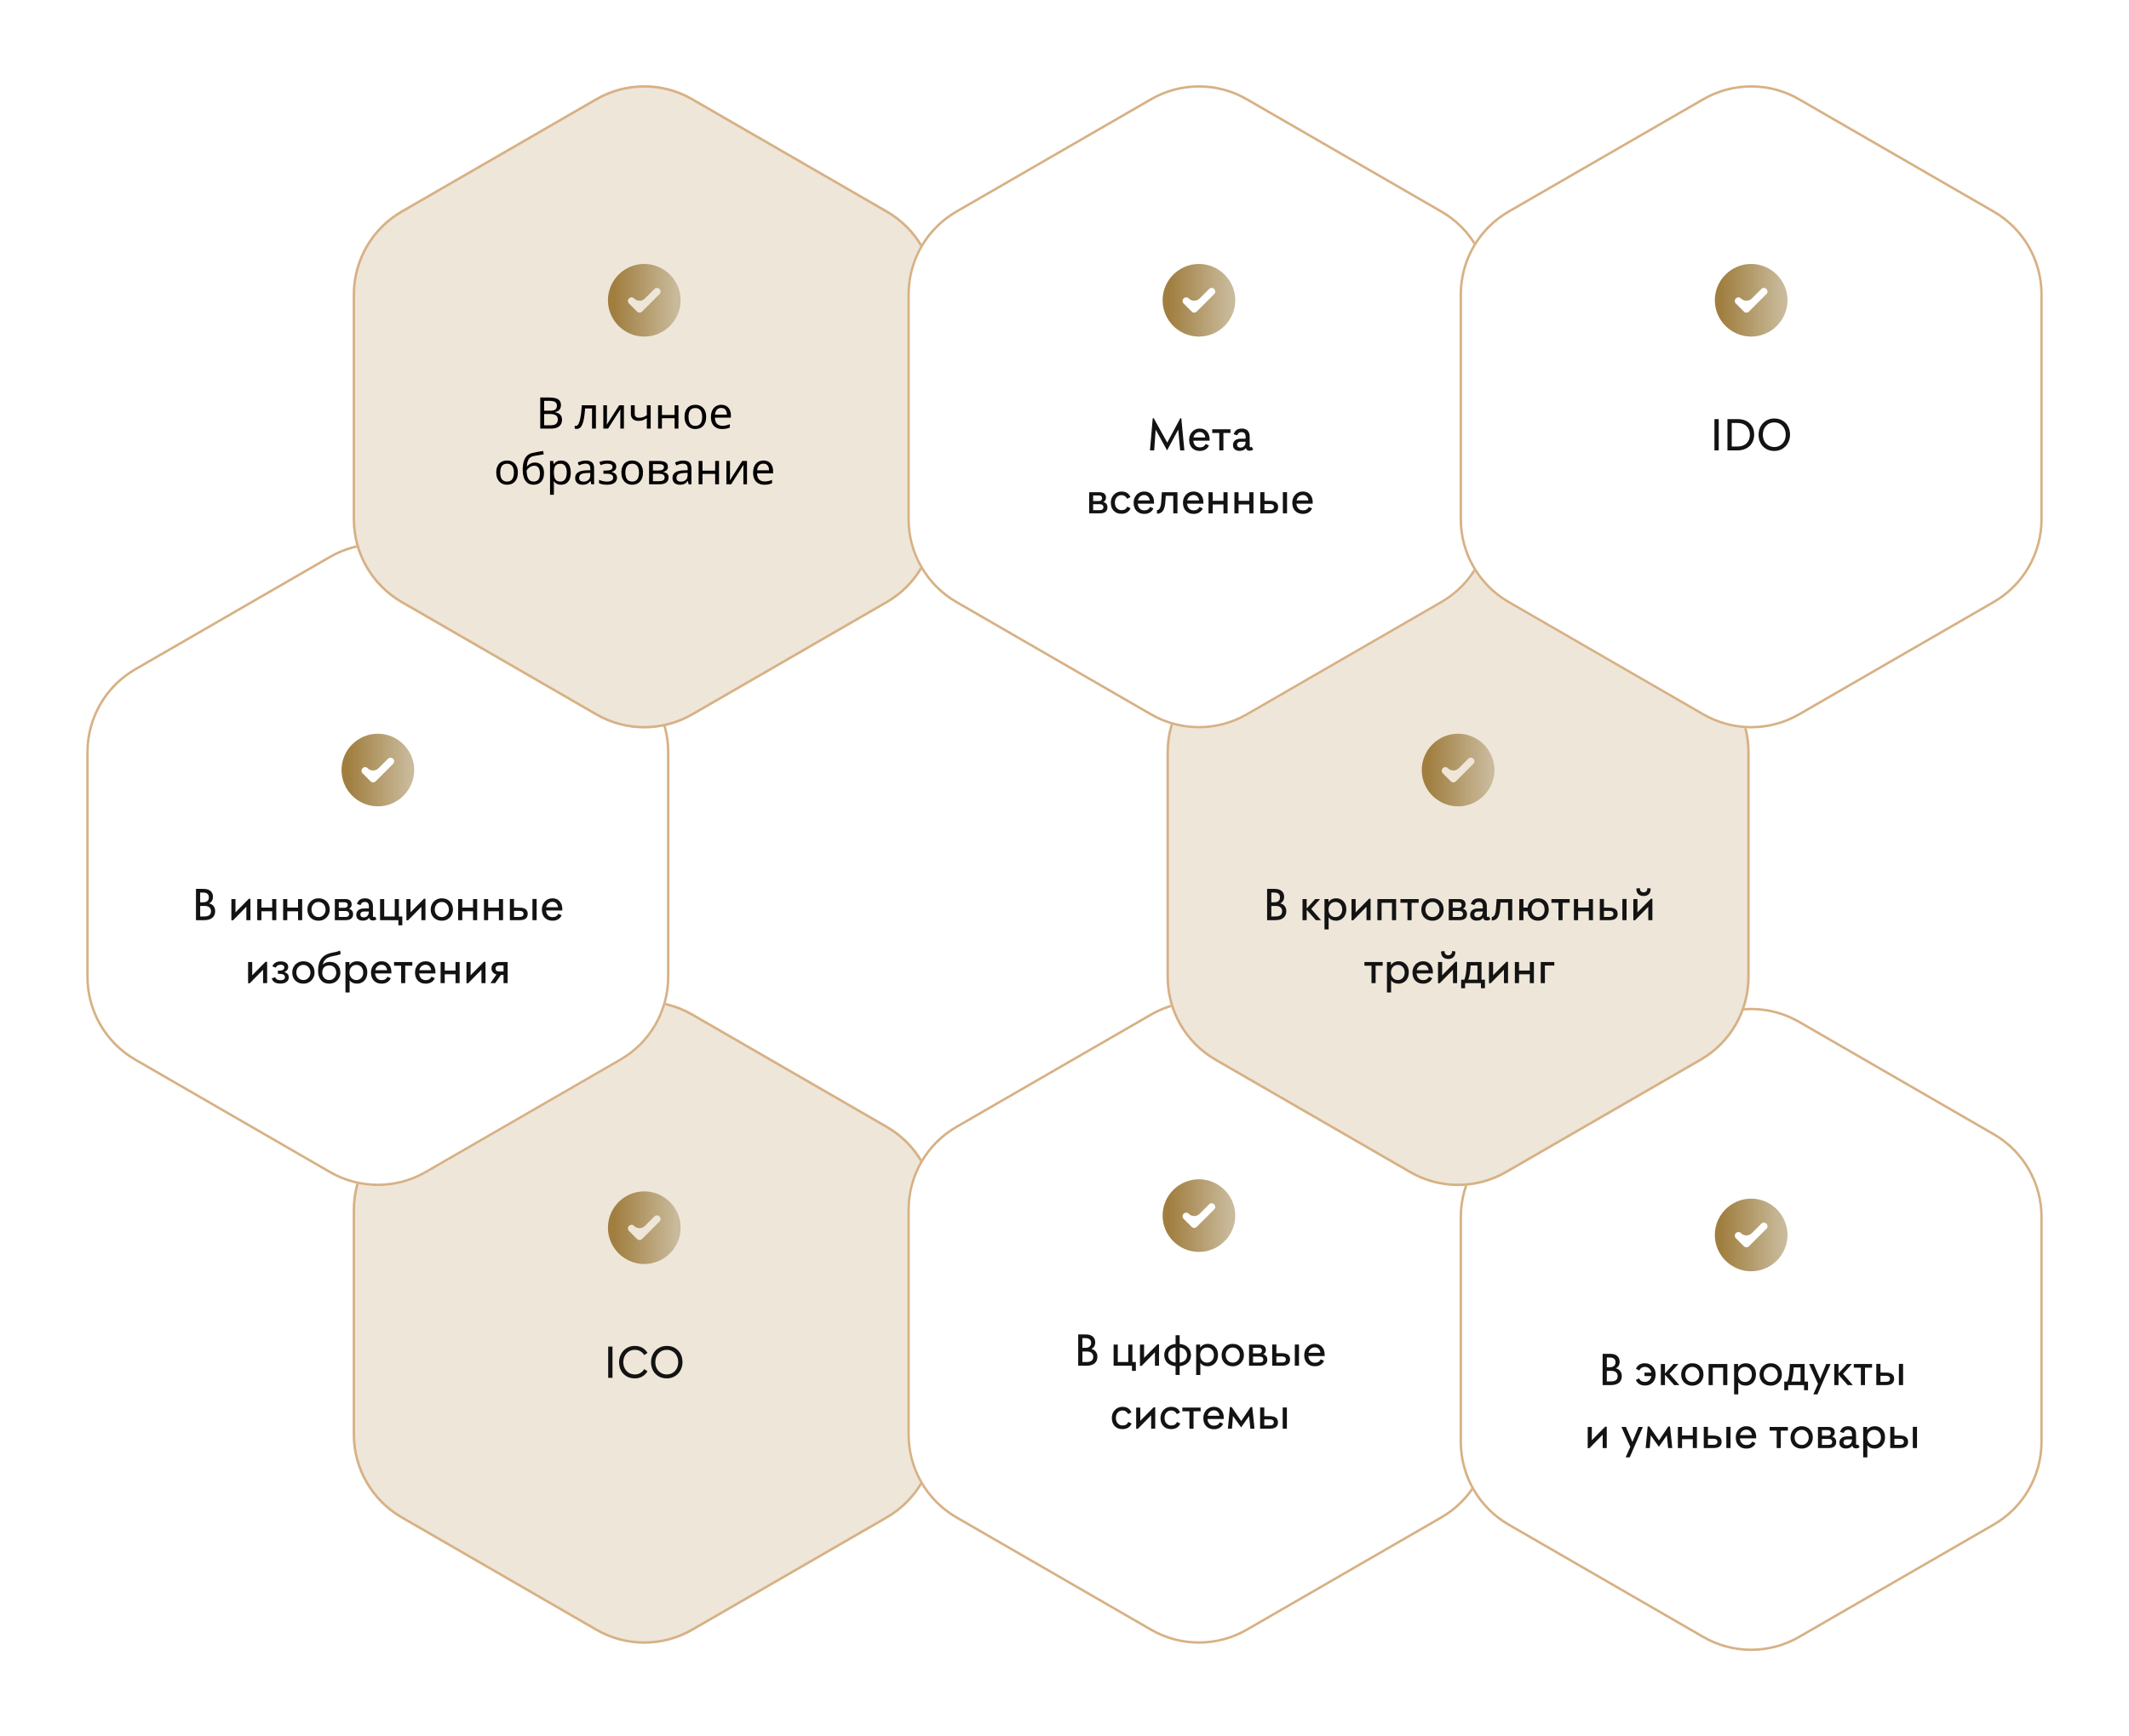 <svg width="879" height="717" viewBox="0 0 879 717" fill="none" xmlns="http://www.w3.org/2000/svg">
<g filter="url(#filter0_d_104_2831)">
<path d="M246 414.547C258.376 407.402 273.624 407.402 286 414.547L366.378 460.953C378.754 468.098 386.378 481.303 386.378 495.594V588.406C386.378 602.697 378.754 615.902 366.378 623.047L286 669.453C273.624 676.598 258.376 676.598 246 669.453L165.622 623.047C153.246 615.902 145.622 602.697 145.622 588.406V495.594C145.622 481.303 153.246 468.098 165.622 460.953L246 414.547Z" fill="#EEE6D9"/>
<path d="M285.75 414.98L366.128 461.386C378.349 468.442 385.878 481.482 385.878 495.594V588.406C385.878 602.518 378.349 615.558 366.128 622.614L285.75 669.02C273.529 676.076 258.471 676.076 246.25 669.02L165.872 622.614C153.651 615.558 146.122 602.518 146.122 588.406V495.594C146.122 481.482 153.651 468.442 165.872 461.386L246.25 414.98C258.471 407.924 273.529 407.924 285.75 414.98Z" stroke="#D7B185"/>
</g>
<path d="M251.107 569V556.08H252.875V569H251.107ZM262.084 569.225C260.788 569.225 259.643 568.932 258.646 568.346C257.657 567.753 256.902 566.956 256.381 565.953C255.86 564.951 255.6 563.821 255.6 562.564C255.6 561.327 255.873 560.195 256.42 559.166C256.967 558.137 257.738 557.324 258.734 556.725C259.73 556.119 260.847 555.816 262.084 555.816C264.35 555.816 266.101 556.77 267.338 558.678L266 559.596C265.043 558.157 263.738 557.438 262.084 557.438C261.166 557.438 260.342 557.665 259.613 558.121C258.891 558.577 258.331 559.195 257.934 559.977C257.536 560.751 257.338 561.614 257.338 562.564C257.338 563.489 257.536 564.335 257.934 565.104C258.337 565.865 258.904 566.474 259.633 566.93C260.362 567.379 261.179 567.604 262.084 567.604C263.751 567.604 265.056 566.868 266 565.396L267.338 566.305C266.107 568.251 264.356 569.225 262.084 569.225ZM275.287 569.225C273.992 569.225 272.846 568.928 271.85 568.336C270.86 567.737 270.105 566.933 269.584 565.924C269.063 564.908 268.803 563.772 268.803 562.516C268.803 561.279 269.076 560.152 269.623 559.137C270.176 558.115 270.948 557.307 271.938 556.715C272.934 556.116 274.05 555.816 275.287 555.816C276.589 555.816 277.738 556.116 278.734 556.715C279.73 557.314 280.486 558.118 281 559.127C281.521 560.136 281.781 561.266 281.781 562.516C281.781 563.447 281.618 564.326 281.293 565.152C280.967 565.973 280.521 566.682 279.955 567.281C279.389 567.88 278.699 568.355 277.885 568.707C277.077 569.052 276.212 569.225 275.287 569.225ZM272.826 566.93C273.549 567.379 274.369 567.604 275.287 567.604C276.205 567.604 277.025 567.379 277.748 566.93C278.471 566.48 279.027 565.872 279.418 565.104C279.809 564.329 280.004 563.466 280.004 562.516C280.004 561.565 279.809 560.706 279.418 559.938C279.027 559.169 278.471 558.561 277.748 558.111C277.025 557.662 276.205 557.438 275.287 557.438C273.9 557.438 272.764 557.923 271.879 558.893C271 559.863 270.561 561.07 270.561 562.516C270.561 563.466 270.756 564.329 271.146 565.104C271.544 565.872 272.104 566.48 272.826 566.93Z" fill="#131313"/>
<path d="M266 492C257.75 492 251 498.75 251 507C251 515.25 257.75 522 266 522C274.25 522 281 515.25 281 507C281 498.75 274.25 492 266 492ZM272.3 504.45L265.1 511.65C264.5 512.25 263.6 512.25 263 511.65L259.7 508.35C259.1 507.75 259.1 506.85 259.7 506.25C260.3 505.65 261.2 505.65 261.8 506.25V506.25C263.043 507.493 265.057 507.493 266.3 506.25L270.2 502.35C270.8 501.75 271.7 501.75 272.3 502.35C272.9 502.95 272.9 503.85 272.3 504.45Z" fill="url(#paint0_linear_104_2831)"/>
<g filter="url(#filter1_d_104_2831)">
<path d="M475 414.547C487.376 407.402 502.624 407.402 515 414.547L595.378 460.953C607.754 468.098 615.378 481.303 615.378 495.594V588.406C615.378 602.697 607.754 615.902 595.378 623.047L515 669.453C502.624 676.598 487.376 676.598 475 669.453L394.622 623.047C382.246 615.902 374.622 602.697 374.622 588.406V495.594C374.622 481.303 382.246 468.098 394.622 460.953L475 414.547Z" fill="white"/>
<path d="M514.75 414.98L595.128 461.386C607.349 468.442 614.878 481.482 614.878 495.594V588.406C614.878 602.518 607.349 615.558 595.128 622.614L514.75 669.02C502.529 676.076 487.471 676.076 475.25 669.02L394.872 622.614C382.651 615.558 375.122 602.518 375.122 588.406V495.594C375.122 481.482 382.651 468.442 394.872 461.386L475.25 414.98C487.471 407.924 502.529 407.924 514.75 414.98Z" stroke="#D7B185"/>
</g>
<path d="M495 487C486.75 487 480 493.75 480 502C480 510.25 486.75 517 495 517C503.25 517 510 510.25 510 502C510 493.75 503.25 487 495 487ZM501.3 499.45L494.1 506.65C493.5 507.25 492.6 507.25 492 506.65L488.7 503.35C488.1 502.75 488.1 501.85 488.7 501.25C489.3 500.65 490.2 500.65 490.8 501.25V501.25C492.043 502.493 494.057 502.493 495.3 501.25L499.2 497.35C499.8 496.75 500.7 496.75 501.3 497.35C501.9 497.95 501.9 498.85 501.3 499.45Z" fill="url(#paint1_linear_104_2831)"/>
<path d="M450.578 557.057C451.372 557.258 451.988 557.643 452.424 558.209C452.867 558.775 453.085 559.479 453.078 560.318C453.078 561.458 452.691 562.356 451.916 563.014C451.141 563.671 450.008 564 448.518 564H445.158V551.08H448.303C449.533 551.08 450.487 551.373 451.164 551.959C451.841 552.538 452.18 553.346 452.18 554.381C452.18 555.012 452.04 555.556 451.76 556.012C451.48 556.467 451.086 556.816 450.578 557.057ZM450.48 554.576C450.493 553.938 450.292 553.45 449.875 553.111C449.465 552.773 448.866 552.604 448.078 552.604H446.896V556.617H448.078C448.872 556.617 449.475 556.435 449.885 556.07C450.295 555.699 450.493 555.201 450.48 554.576ZM448.498 562.477C449.507 562.477 450.236 562.294 450.686 561.93C451.135 561.559 451.359 561.015 451.359 560.299C451.359 559.641 451.141 559.114 450.705 558.717C450.269 558.32 449.602 558.121 448.703 558.121L446.896 558.141V562.477H448.498ZM467.541 562.477H468.957V566.119H467.346V564H459.777V555.279H461.496V562.477H465.842V555.279H467.541V562.477ZM477.863 555.182H478.518V564H476.838V558.463L471.34 564.059H470.656V555.279H472.355V560.758L477.863 555.182ZM491.721 559.596C491.721 560.383 491.548 561.1 491.203 561.744C490.865 562.389 490.337 562.932 489.621 563.375C488.905 563.811 488.046 564.078 487.043 564.176V567.799H485.363V564.176C484.576 564.104 483.879 563.938 483.273 563.678C482.674 563.417 482.186 563.082 481.809 562.672C481.438 562.262 481.158 561.799 480.969 561.285C480.78 560.764 480.686 560.201 480.686 559.596C480.686 558.808 480.855 558.092 481.193 557.447C481.538 556.803 482.069 556.262 482.785 555.826C483.501 555.383 484.361 555.113 485.363 555.016V551.402H487.043V555.016C488.56 555.152 489.719 555.641 490.52 556.48C491.32 557.314 491.721 558.352 491.721 559.596ZM487.043 562.721C488.065 562.597 488.833 562.249 489.348 561.676C489.862 561.103 490.113 560.41 490.1 559.596C490.087 558.769 489.829 558.076 489.328 557.516C488.827 556.949 488.065 556.598 487.043 556.461V562.721ZM482.307 559.596C482.307 560.123 482.411 560.602 482.619 561.031C482.827 561.461 483.166 561.829 483.635 562.135C484.104 562.441 484.68 562.636 485.363 562.721V556.461C484.348 556.598 483.583 556.949 483.068 557.516C482.561 558.082 482.307 558.775 482.307 559.596ZM498.742 554.977C499.914 554.977 500.897 555.39 501.691 556.217C502.492 557.037 502.889 558.163 502.883 559.596C502.883 560.312 502.766 560.969 502.531 561.568C502.297 562.161 501.984 562.649 501.594 563.033C501.203 563.411 500.76 563.704 500.266 563.912C499.771 564.12 499.257 564.225 498.723 564.225C497.297 564.225 496.249 563.749 495.578 562.799V567.838H493.859V555.279H495.5V556.598C496.21 555.517 497.29 554.977 498.742 554.977ZM498.361 562.721C499.201 562.714 499.885 562.418 500.412 561.832C500.939 561.24 501.197 560.494 501.184 559.596C501.184 558.678 500.923 557.929 500.402 557.35C499.888 556.77 499.208 556.48 498.361 556.48C497.515 556.48 496.828 556.773 496.301 557.359C495.78 557.939 495.52 558.684 495.52 559.596C495.52 560.501 495.78 561.246 496.301 561.832C496.828 562.418 497.515 562.714 498.361 562.721ZM508.977 564.225C508.039 564.225 507.219 564.02 506.516 563.609C505.812 563.193 505.279 562.636 504.914 561.939C504.556 561.243 504.377 560.462 504.377 559.596C504.377 558.756 504.566 557.988 504.943 557.291C505.327 556.588 505.871 556.028 506.574 555.611C507.284 555.188 508.085 554.977 508.977 554.977C510.363 554.977 511.477 555.416 512.316 556.295C513.156 557.174 513.576 558.274 513.576 559.596C513.576 560.436 513.384 561.207 513 561.91C512.616 562.613 512.069 563.176 511.359 563.6C510.656 564.016 509.862 564.225 508.977 564.225ZM508.977 562.721C509.823 562.721 510.52 562.418 511.066 561.812C511.62 561.201 511.89 560.462 511.877 559.596C511.864 558.71 511.587 557.971 511.047 557.379C510.513 556.78 509.823 556.48 508.977 556.48C508.117 556.48 507.414 556.78 506.867 557.379C506.327 557.978 506.057 558.717 506.057 559.596C506.057 560.475 506.327 561.217 506.867 561.822C507.414 562.421 508.117 562.721 508.977 562.721ZM521.535 559.303C522.668 559.615 523.234 560.354 523.234 561.52C523.234 562.301 522.971 562.91 522.443 563.346C521.916 563.782 521.135 564 520.1 564H515.695V555.279H519.895C520.812 555.279 521.496 555.471 521.945 555.855C522.395 556.233 522.626 556.773 522.639 557.477C522.639 558.316 522.271 558.925 521.535 559.303ZM521.018 557.74C521.018 557.389 520.904 557.112 520.676 556.91C520.454 556.702 520.122 556.598 519.68 556.598H517.336V558.902H519.68C520.109 558.902 520.438 558.798 520.666 558.59C520.9 558.382 521.018 558.098 521.018 557.74ZM520.002 562.682C520.549 562.682 520.946 562.584 521.193 562.389C521.447 562.187 521.574 561.878 521.574 561.461C521.574 561.07 521.447 560.768 521.193 560.553C520.946 560.331 520.575 560.221 520.08 560.221H517.336V562.682H520.002ZM529.25 558.824C531.503 558.824 532.629 559.684 532.629 561.402C532.629 563.134 531.503 564 529.25 564H525.266V555.24H526.984V558.824H529.25ZM534.592 555.24H536.311V564H534.592V555.24ZM529.23 562.662C530.35 562.662 530.91 562.242 530.91 561.402C530.91 560.576 530.35 560.162 529.23 560.162H526.984V562.662H529.23ZM546.916 559.498C546.916 559.7 546.91 559.866 546.896 559.996H540.178C540.249 560.829 540.523 561.5 540.998 562.008C541.48 562.509 542.105 562.76 542.873 562.76C543.472 562.76 543.96 562.646 544.338 562.418C544.722 562.19 545.035 561.832 545.275 561.344L546.652 561.959C546.314 562.701 545.819 563.264 545.168 563.648C544.517 564.033 543.745 564.225 542.854 564.225C541.564 564.225 540.513 563.818 539.699 563.004C538.885 562.184 538.479 561.054 538.479 559.615C538.479 558.313 538.889 557.216 539.709 556.324C540.529 555.426 541.577 554.977 542.854 554.977C544.11 554.977 545.1 555.39 545.822 556.217C546.551 557.044 546.916 558.137 546.916 559.498ZM542.834 556.422C542.196 556.422 541.643 556.62 541.174 557.018C540.712 557.408 540.406 557.955 540.256 558.658H545.158C545.061 557.975 544.81 557.431 544.406 557.027C544.003 556.624 543.479 556.422 542.834 556.422ZM463.381 590.176C462.105 590.176 461.063 589.766 460.256 588.945C459.449 588.118 459.045 586.989 459.045 585.557C459.045 584.229 459.468 583.135 460.314 582.275C461.167 581.41 462.215 580.977 463.459 580.977C464.318 580.977 465.054 581.156 465.666 581.514C466.278 581.865 466.776 582.448 467.16 583.262L465.783 583.965C465.275 582.975 464.494 582.48 463.439 582.48C462.665 582.48 462.017 582.76 461.496 583.32C460.982 583.88 460.725 584.626 460.725 585.557C460.725 586.52 460.988 587.282 461.516 587.842C462.043 588.402 462.684 588.682 463.439 588.682C464.051 588.682 464.546 588.568 464.924 588.34C465.308 588.105 465.62 587.731 465.861 587.217L467.199 587.881C466.529 589.411 465.256 590.176 463.381 590.176ZM476.301 581.182H476.955V590H475.275V584.463L469.777 590.059H469.094V581.279H470.793V586.758L476.301 581.182ZM483.479 590.176C482.202 590.176 481.161 589.766 480.354 588.945C479.546 588.118 479.143 586.989 479.143 585.557C479.143 584.229 479.566 583.135 480.412 582.275C481.265 581.41 482.313 580.977 483.557 580.977C484.416 580.977 485.152 581.156 485.764 581.514C486.376 581.865 486.874 582.448 487.258 583.262L485.881 583.965C485.373 582.975 484.592 582.48 483.537 582.48C482.762 582.48 482.115 582.76 481.594 583.32C481.079 583.88 480.822 584.626 480.822 585.557C480.822 586.52 481.086 587.282 481.613 587.842C482.141 588.402 482.782 588.682 483.537 588.682C484.149 588.682 484.644 588.568 485.021 588.34C485.406 588.105 485.718 587.731 485.959 587.217L487.297 587.881C486.626 589.411 485.354 590.176 483.479 590.176ZM495.695 581.279V582.803H492.775V590H491.076V582.803H488.156V581.279H495.695ZM505.256 585.498C505.256 585.7 505.249 585.866 505.236 585.996H498.518C498.589 586.829 498.863 587.5 499.338 588.008C499.82 588.509 500.445 588.76 501.213 588.76C501.812 588.76 502.3 588.646 502.678 588.418C503.062 588.19 503.374 587.832 503.615 587.344L504.992 587.959C504.654 588.701 504.159 589.264 503.508 589.648C502.857 590.033 502.085 590.225 501.193 590.225C499.904 590.225 498.853 589.818 498.039 589.004C497.225 588.184 496.818 587.054 496.818 585.615C496.818 584.313 497.229 583.216 498.049 582.324C498.869 581.426 499.917 580.977 501.193 580.977C502.45 580.977 503.439 581.39 504.162 582.217C504.891 583.044 505.256 584.137 505.256 585.498ZM501.174 582.422C500.536 582.422 499.982 582.62 499.514 583.018C499.051 583.408 498.745 583.955 498.596 584.658H503.498C503.4 583.975 503.15 583.431 502.746 583.027C502.342 582.624 501.818 582.422 501.174 582.422ZM517.941 590H516.242L515.715 584.756L512.443 589.443H512.414L509.055 584.756L508.635 590H506.955L507.795 581.084H508.498L512.482 586.855L516.32 581.084H517.014L517.941 590ZM524.25 584.824C526.503 584.824 527.629 585.684 527.629 587.402C527.629 589.134 526.503 590 524.25 590H520.266V581.24H521.984V584.824H524.25ZM529.592 581.24H531.311V590H529.592V581.24ZM524.23 588.662C525.35 588.662 525.91 588.242 525.91 587.402C525.91 586.576 525.35 586.162 524.23 586.162H521.984V588.662H524.23Z" fill="#131313"/>
<g filter="url(#filter2_d_104_2831)">
<path d="M136 225.547C148.376 218.402 163.624 218.402 176 225.547L256.378 271.953C268.754 279.098 276.378 292.303 276.378 306.594V399.406C276.378 413.697 268.754 426.902 256.378 434.047L176 480.453C163.624 487.598 148.376 487.598 136 480.453L55.623 434.047C43.246 426.902 35.623 413.697 35.623 399.406V306.594C35.623 292.303 43.246 279.098 55.623 271.953L136 225.547Z" fill="white"/>
<path d="M175.75 225.98L256.128 272.386C268.349 279.442 275.878 292.482 275.878 306.594V399.406C275.878 413.518 268.349 426.558 256.128 433.614L175.75 480.02C163.529 487.076 148.471 487.076 136.25 480.02L55.873 433.614C43.651 426.558 36.123 413.518 36.123 399.406V306.594C36.123 292.482 43.651 279.442 55.873 272.386L136.25 225.98C148.471 218.924 163.529 218.924 175.75 225.98Z" stroke="#D7B185"/>
</g>
<path d="M86.332 373.057C87.126 373.258 87.742 373.643 88.178 374.209C88.62 374.775 88.838 375.479 88.832 376.318C88.832 377.458 88.445 378.356 87.67 379.014C86.895 379.671 85.762 380 84.272 380H80.912V367.08H84.057C85.287 367.08 86.241 367.373 86.918 367.959C87.595 368.538 87.934 369.346 87.934 370.381C87.934 371.012 87.794 371.556 87.514 372.012C87.234 372.467 86.84 372.816 86.332 373.057ZM86.234 370.576C86.247 369.938 86.046 369.45 85.629 369.111C85.219 368.773 84.62 368.604 83.832 368.604H82.65V372.617H83.832C84.626 372.617 85.228 372.435 85.639 372.07C86.049 371.699 86.247 371.201 86.234 370.576ZM84.252 378.477C85.261 378.477 85.99 378.294 86.439 377.93C86.889 377.559 87.113 377.015 87.113 376.299C87.113 375.641 86.895 375.114 86.459 374.717C86.023 374.32 85.356 374.121 84.457 374.121L82.65 374.141V378.477H84.252ZM102.738 371.182H103.393V380H101.713V374.463L96.215 380.059H95.531V371.279H97.231V376.758L102.738 371.182ZM112.377 371.279H114.076V380H112.377V376.338H107.934V380H106.215V371.279H107.934V374.805H112.377V371.279ZM123.061 371.279H124.76V380H123.061V376.338H118.617V380H116.898V371.279H118.617V374.805H123.061V371.279ZM131.527 380.225C130.59 380.225 129.77 380.02 129.066 379.609C128.363 379.193 127.829 378.636 127.465 377.939C127.107 377.243 126.928 376.462 126.928 375.596C126.928 374.756 127.117 373.988 127.494 373.291C127.878 372.588 128.422 372.028 129.125 371.611C129.835 371.188 130.635 370.977 131.527 370.977C132.914 370.977 134.027 371.416 134.867 372.295C135.707 373.174 136.127 374.274 136.127 375.596C136.127 376.436 135.935 377.207 135.551 377.91C135.167 378.613 134.62 379.176 133.91 379.6C133.207 380.016 132.413 380.225 131.527 380.225ZM131.527 378.721C132.374 378.721 133.07 378.418 133.617 377.812C134.171 377.201 134.441 376.462 134.428 375.596C134.415 374.71 134.138 373.971 133.598 373.379C133.064 372.78 132.374 372.48 131.527 372.48C130.668 372.48 129.965 372.78 129.418 373.379C128.878 373.978 128.607 374.717 128.607 375.596C128.607 376.475 128.878 377.217 129.418 377.822C129.965 378.421 130.668 378.721 131.527 378.721ZM144.086 375.303C145.219 375.615 145.785 376.354 145.785 377.52C145.785 378.301 145.521 378.91 144.994 379.346C144.467 379.782 143.686 380 142.65 380H138.246V371.279H142.445C143.363 371.279 144.047 371.471 144.496 371.855C144.945 372.233 145.176 372.773 145.189 373.477C145.189 374.316 144.822 374.925 144.086 375.303ZM143.568 373.74C143.568 373.389 143.454 373.112 143.227 372.91C143.005 372.702 142.673 372.598 142.23 372.598H139.887V374.902H142.23C142.66 374.902 142.989 374.798 143.217 374.59C143.451 374.382 143.568 374.098 143.568 373.74ZM142.553 378.682C143.1 378.682 143.497 378.584 143.744 378.389C143.998 378.187 144.125 377.878 144.125 377.461C144.125 377.07 143.998 376.768 143.744 376.553C143.497 376.331 143.126 376.221 142.631 376.221H139.887V378.682H142.553ZM154.799 378.516L155.443 379.561C155.098 379.945 154.61 380.137 153.979 380.137C153.08 380.137 152.566 379.753 152.436 378.984C151.889 379.792 151.016 380.195 149.818 380.195C148.979 380.195 148.311 379.984 147.816 379.561C147.328 379.131 147.084 378.538 147.084 377.783C147.084 376.995 147.37 376.361 147.943 375.879C148.516 375.397 149.314 375.156 150.336 375.156H152.299V374.336C152.299 373.086 151.739 372.461 150.619 372.461C150.157 372.461 149.786 372.565 149.506 372.773C149.232 372.982 149.018 373.311 148.861 373.76L147.396 373.34C147.826 371.764 148.946 370.977 150.756 370.977C151.752 370.977 152.536 371.257 153.109 371.816C153.689 372.37 153.979 373.21 153.979 374.336V378.242C153.979 378.548 154.118 378.701 154.398 378.701C154.542 378.701 154.675 378.639 154.799 378.516ZM150.16 378.838C150.811 378.838 151.329 378.626 151.713 378.203C152.104 377.773 152.299 377.178 152.299 376.416H150.277C149.822 376.416 149.457 376.527 149.184 376.748C148.917 376.969 148.783 377.272 148.783 377.656C148.783 378.021 148.904 378.311 149.145 378.525C149.392 378.734 149.73 378.838 150.16 378.838ZM164.682 378.477H166.098V382.119H164.486V380H156.918V371.279H158.637V378.477H162.982V371.279H164.682V378.477ZM175.004 371.182H175.658V380H173.979V374.463L168.48 380.059H167.797V371.279H169.496V376.758L175.004 371.182ZM182.426 380.225C181.488 380.225 180.668 380.02 179.965 379.609C179.262 379.193 178.728 378.636 178.363 377.939C178.005 377.243 177.826 376.462 177.826 375.596C177.826 374.756 178.015 373.988 178.393 373.291C178.777 372.588 179.32 372.028 180.023 371.611C180.733 371.188 181.534 370.977 182.426 370.977C183.812 370.977 184.926 371.416 185.766 372.295C186.605 373.174 187.025 374.274 187.025 375.596C187.025 376.436 186.833 377.207 186.449 377.91C186.065 378.613 185.518 379.176 184.809 379.6C184.105 380.016 183.311 380.225 182.426 380.225ZM182.426 378.721C183.272 378.721 183.969 378.418 184.516 377.812C185.069 377.201 185.339 376.462 185.326 375.596C185.313 374.71 185.036 373.971 184.496 373.379C183.962 372.78 183.272 372.48 182.426 372.48C181.566 372.48 180.863 372.78 180.316 373.379C179.776 373.978 179.506 374.717 179.506 375.596C179.506 376.475 179.776 377.217 180.316 377.822C180.863 378.421 181.566 378.721 182.426 378.721ZM195.307 371.279H197.006V380H195.307V376.338H190.863V380H189.145V371.279H190.863V374.805H195.307V371.279ZM205.99 371.279H207.689V380H205.99V376.338H201.547V380H199.828V371.279H201.547V374.805H205.99V371.279ZM214.496 374.824C216.749 374.824 217.875 375.684 217.875 377.402C217.875 379.134 216.749 380 214.496 380H210.512V371.24H212.23V374.824H214.496ZM219.838 371.24H221.557V380H219.838V371.24ZM214.477 378.662C215.596 378.662 216.156 378.242 216.156 377.402C216.156 376.576 215.596 376.162 214.477 376.162H212.23V378.662H214.477ZM232.162 375.498C232.162 375.7 232.156 375.866 232.143 375.996H225.424C225.495 376.829 225.769 377.5 226.244 378.008C226.726 378.509 227.351 378.76 228.119 378.76C228.718 378.76 229.206 378.646 229.584 378.418C229.968 378.19 230.281 377.832 230.521 377.344L231.898 377.959C231.56 378.701 231.065 379.264 230.414 379.648C229.763 380.033 228.992 380.225 228.1 380.225C226.811 380.225 225.759 379.818 224.945 379.004C224.132 378.184 223.725 377.054 223.725 375.615C223.725 374.313 224.135 373.216 224.955 372.324C225.775 371.426 226.824 370.977 228.1 370.977C229.356 370.977 230.346 371.39 231.068 372.217C231.798 373.044 232.162 374.137 232.162 375.498ZM228.08 372.422C227.442 372.422 226.889 372.62 226.42 373.018C225.958 373.408 225.652 373.955 225.502 374.658H230.404C230.307 373.975 230.056 373.431 229.652 373.027C229.249 372.624 228.725 372.422 228.08 372.422ZM109.643 397.182H110.297V406H108.617V400.463L103.119 406.059H102.436V397.279H104.135V402.758L109.643 397.182ZM117.367 401.439C117.966 401.602 118.425 401.869 118.744 402.24C119.063 402.611 119.223 403.07 119.223 403.617C119.223 404.398 118.913 405.023 118.295 405.492C117.683 405.961 116.846 406.195 115.785 406.195C113.786 406.195 112.592 405.469 112.201 404.018L113.646 403.559C113.77 403.956 114.014 404.262 114.379 404.477C114.75 404.691 115.219 404.799 115.785 404.799C116.371 404.799 116.827 404.688 117.152 404.467C117.478 404.245 117.641 403.93 117.641 403.52C117.641 403.09 117.462 402.758 117.104 402.523C116.745 402.283 116.205 402.162 115.482 402.162H114.721V400.844H115.346C116.01 400.844 116.514 400.73 116.859 400.502C117.211 400.274 117.387 399.952 117.387 399.535C117.387 399.177 117.257 398.9 116.996 398.705C116.736 398.503 116.358 398.402 115.863 398.402C114.874 398.402 114.213 398.803 113.881 399.604L112.445 399.096C112.673 398.445 113.09 397.937 113.695 397.572C114.301 397.201 115.023 397.016 115.863 397.016C116.82 397.016 117.579 397.221 118.139 397.631C118.699 398.035 118.979 398.604 118.979 399.34C118.979 399.828 118.835 400.251 118.549 400.609C118.269 400.967 117.875 401.244 117.367 401.439ZM125.268 406.225C124.33 406.225 123.51 406.02 122.807 405.609C122.104 405.193 121.57 404.636 121.205 403.939C120.847 403.243 120.668 402.462 120.668 401.596C120.668 400.756 120.857 399.988 121.234 399.291C121.618 398.588 122.162 398.028 122.865 397.611C123.575 397.188 124.376 396.977 125.268 396.977C126.654 396.977 127.768 397.416 128.607 398.295C129.447 399.174 129.867 400.274 129.867 401.596C129.867 402.436 129.675 403.207 129.291 403.91C128.907 404.613 128.36 405.176 127.65 405.6C126.947 406.016 126.153 406.225 125.268 406.225ZM125.268 404.721C126.114 404.721 126.811 404.418 127.357 403.812C127.911 403.201 128.181 402.462 128.168 401.596C128.155 400.71 127.878 399.971 127.338 399.379C126.804 398.78 126.114 398.48 125.268 398.48C124.408 398.48 123.705 398.78 123.158 399.379C122.618 399.978 122.348 400.717 122.348 401.596C122.348 402.475 122.618 403.217 123.158 403.822C123.705 404.421 124.408 404.721 125.268 404.721ZM136.234 397.221C137.536 397.221 138.578 397.631 139.359 398.451C140.141 399.271 140.531 400.355 140.531 401.703C140.531 402.302 140.417 402.878 140.189 403.432C139.962 403.979 139.649 404.46 139.252 404.877C138.861 405.287 138.376 405.616 137.797 405.863C137.217 406.104 136.596 406.225 135.932 406.225C134.506 406.225 133.383 405.756 132.562 404.818C131.742 403.881 131.332 402.628 131.332 401.059C131.332 399.991 131.433 399.047 131.635 398.227C131.837 397.4 132.169 396.654 132.631 395.99C133.093 395.32 133.721 394.766 134.516 394.33C135.31 393.894 136.273 393.578 137.406 393.383C138.552 393.194 139.555 392.921 140.414 392.562L140.668 393.979C139.906 394.324 138.907 394.597 137.67 394.799C136.296 395.046 135.274 395.447 134.604 396C133.933 396.553 133.487 397.335 133.266 398.344C134.034 397.595 135.023 397.221 136.234 397.221ZM135.932 404.721C136.771 404.721 137.468 404.424 138.021 403.832C138.575 403.233 138.845 402.523 138.832 401.703C138.819 400.792 138.555 400.059 138.041 399.506C137.527 398.952 136.843 398.676 135.99 398.676C135.639 398.676 135.303 398.721 134.984 398.812C134.672 398.904 134.359 399.057 134.047 399.271C133.741 399.486 133.497 399.805 133.314 400.229C133.132 400.652 133.044 401.156 133.051 401.742C133.07 402.647 133.35 403.37 133.891 403.91C134.438 404.451 135.118 404.721 135.932 404.721ZM147.514 396.977C148.686 396.977 149.669 397.39 150.463 398.217C151.264 399.037 151.661 400.163 151.654 401.596C151.654 402.312 151.537 402.969 151.303 403.568C151.068 404.161 150.756 404.649 150.365 405.033C149.975 405.411 149.532 405.704 149.037 405.912C148.542 406.12 148.028 406.225 147.494 406.225C146.068 406.225 145.02 405.749 144.35 404.799V409.838H142.631V397.279H144.271V398.598C144.981 397.517 146.062 396.977 147.514 396.977ZM147.133 404.721C147.973 404.714 148.656 404.418 149.184 403.832C149.711 403.24 149.968 402.494 149.955 401.596C149.955 400.678 149.695 399.929 149.174 399.35C148.66 398.77 147.979 398.48 147.133 398.48C146.286 398.48 145.6 398.773 145.072 399.359C144.551 399.939 144.291 400.684 144.291 401.596C144.291 402.501 144.551 403.246 145.072 403.832C145.6 404.418 146.286 404.714 147.133 404.721ZM161.605 401.498C161.605 401.7 161.599 401.866 161.586 401.996H154.867C154.939 402.829 155.212 403.5 155.688 404.008C156.169 404.509 156.794 404.76 157.562 404.76C158.161 404.76 158.65 404.646 159.027 404.418C159.411 404.19 159.724 403.832 159.965 403.344L161.342 403.959C161.003 404.701 160.508 405.264 159.857 405.648C159.206 406.033 158.435 406.225 157.543 406.225C156.254 406.225 155.202 405.818 154.389 405.004C153.575 404.184 153.168 403.054 153.168 401.615C153.168 400.313 153.578 399.216 154.398 398.324C155.219 397.426 156.267 396.977 157.543 396.977C158.799 396.977 159.789 397.39 160.512 398.217C161.241 399.044 161.605 400.137 161.605 401.498ZM157.523 398.422C156.885 398.422 156.332 398.62 155.863 399.018C155.401 399.408 155.095 399.955 154.945 400.658H159.848C159.75 399.975 159.499 399.431 159.096 399.027C158.692 398.624 158.168 398.422 157.523 398.422ZM170.229 397.279V398.803H167.309V406H165.609V398.803H162.689V397.279H170.229ZM179.789 401.498C179.789 401.7 179.783 401.866 179.77 401.996H173.051C173.122 402.829 173.396 403.5 173.871 404.008C174.353 404.509 174.978 404.76 175.746 404.76C176.345 404.76 176.833 404.646 177.211 404.418C177.595 404.19 177.908 403.832 178.148 403.344L179.525 403.959C179.187 404.701 178.692 405.264 178.041 405.648C177.39 406.033 176.618 406.225 175.727 406.225C174.438 406.225 173.386 405.818 172.572 405.004C171.758 404.184 171.352 403.054 171.352 401.615C171.352 400.313 171.762 399.216 172.582 398.324C173.402 397.426 174.451 396.977 175.727 396.977C176.983 396.977 177.973 397.39 178.695 398.217C179.424 399.044 179.789 400.137 179.789 401.498ZM175.707 398.422C175.069 398.422 174.516 398.62 174.047 399.018C173.585 399.408 173.279 399.955 173.129 400.658H178.031C177.934 399.975 177.683 399.431 177.279 399.027C176.876 398.624 176.352 398.422 175.707 398.422ZM188.07 397.279H189.77V406H188.07V402.338H183.627V406H181.908V397.279H183.627V400.805H188.07V397.279ZM199.799 397.182H200.453V406H198.773V400.463L193.275 406.059H192.592V397.279H194.291V402.758L199.799 397.182ZM206.117 397.279H209.574V406H207.895V402.621H206.801L204.457 406H202.494L204.975 402.436C204.337 402.253 203.832 401.941 203.461 401.498C203.096 401.049 202.914 400.521 202.914 399.916C202.914 399.07 203.197 398.419 203.764 397.963C204.33 397.507 205.115 397.279 206.117 397.279ZM206.195 401.195H207.895V398.695H206.156C205.655 398.695 205.271 398.806 205.004 399.027C204.737 399.249 204.604 399.561 204.604 399.965C204.604 400.785 205.134 401.195 206.195 401.195Z" fill="#131313"/>
<path d="M156 303C147.75 303 141 309.75 141 318C141 326.25 147.75 333 156 333C164.25 333 171 326.25 171 318C171 309.75 164.25 303 156 303ZM162.3 315.45L155.1 322.65C154.5 323.25 153.6 323.25 153 322.65L149.7 319.35C149.1 318.75 149.1 317.85 149.7 317.25C150.3 316.65 151.2 316.65 151.8 317.25V317.25C153.043 318.493 155.057 318.493 156.3 317.25L160.2 313.35C160.8 312.75 161.7 312.75 162.3 313.35C162.9 313.95 162.9 314.85 162.3 315.45Z" fill="url(#paint2_linear_104_2831)"/>
<g filter="url(#filter3_d_104_2831)">
<path d="M703 417.547C715.376 410.402 730.624 410.402 743 417.547L823.378 463.953C835.754 471.098 843.378 484.303 843.378 498.594V591.406C843.378 605.697 835.754 618.902 823.378 626.047L743 672.453C730.624 679.598 715.376 679.598 703 672.453L622.622 626.047C610.246 618.902 602.622 605.697 602.622 591.406V498.594C602.622 484.303 610.246 471.098 622.622 463.953L703 417.547Z" fill="white"/>
<path d="M742.75 417.98L823.128 464.386C835.349 471.442 842.878 484.482 842.878 498.594V591.406C842.878 605.518 835.349 618.558 823.128 625.614L742.75 672.02C730.529 679.076 715.471 679.076 703.25 672.02L622.872 625.614C610.651 618.558 603.122 605.518 603.122 591.406V498.594C603.122 484.482 610.651 471.442 622.872 464.386L703.25 417.98C715.471 410.924 730.529 410.924 742.75 417.98Z" stroke="#D7B185"/>
</g>
<path d="M667.094 565.057C667.888 565.258 668.503 565.643 668.939 566.209C669.382 566.775 669.6 567.479 669.594 568.318C669.594 569.458 669.206 570.356 668.432 571.014C667.657 571.671 666.524 572 665.033 572H661.674V559.08H664.818C666.049 559.08 667.003 559.373 667.68 559.959C668.357 560.538 668.695 561.346 668.695 562.381C668.695 563.012 668.555 563.556 668.275 564.012C667.995 564.467 667.602 564.816 667.094 565.057ZM666.996 562.576C667.009 561.938 666.807 561.45 666.391 561.111C665.98 560.773 665.382 560.604 664.594 560.604H663.412V564.617H664.594C665.388 564.617 665.99 564.435 666.4 564.07C666.811 563.699 667.009 563.201 666.996 562.576ZM665.014 570.477C666.023 570.477 666.752 570.294 667.201 569.93C667.65 569.559 667.875 569.015 667.875 568.299C667.875 567.641 667.657 567.114 667.221 566.717C666.785 566.32 666.117 566.121 665.219 566.121L663.412 566.141V570.477H665.014ZM679.135 562.977C680.385 562.977 681.433 563.41 682.279 564.275C683.132 565.135 683.559 566.229 683.559 567.557C683.559 568.989 683.152 570.118 682.338 570.945C681.531 571.766 680.489 572.176 679.213 572.176C677.338 572.176 676.065 571.411 675.395 569.881L676.732 569.217C676.973 569.731 677.283 570.105 677.66 570.34C678.044 570.568 678.542 570.682 679.154 570.682C679.799 570.682 680.368 570.47 680.863 570.047C681.358 569.617 681.671 569.028 681.801 568.279H678.959V566.844H681.801C681.671 566.115 681.358 565.538 680.863 565.115C680.375 564.692 679.805 564.48 679.154 564.48C678.08 564.48 677.302 564.975 676.82 565.965L675.434 565.262C675.818 564.448 676.316 563.865 676.928 563.514C677.54 563.156 678.275 562.977 679.135 562.977ZM693.354 572H691.215L687.426 567.723V572H685.707V563.279H687.426V567.176L690.951 563.279H692.973L689.291 567.342L693.354 572ZM698.715 572.225C697.777 572.225 696.957 572.02 696.254 571.609C695.551 571.193 695.017 570.636 694.652 569.939C694.294 569.243 694.115 568.462 694.115 567.596C694.115 566.756 694.304 565.988 694.682 565.291C695.066 564.588 695.609 564.028 696.312 563.611C697.022 563.188 697.823 562.977 698.715 562.977C700.102 562.977 701.215 563.416 702.055 564.295C702.895 565.174 703.314 566.274 703.314 567.596C703.314 568.436 703.122 569.207 702.738 569.91C702.354 570.613 701.807 571.176 701.098 571.6C700.395 572.016 699.6 572.225 698.715 572.225ZM698.715 570.721C699.561 570.721 700.258 570.418 700.805 569.812C701.358 569.201 701.628 568.462 701.615 567.596C701.602 566.71 701.326 565.971 700.785 565.379C700.251 564.78 699.561 564.48 698.715 564.48C697.855 564.48 697.152 564.78 696.605 565.379C696.065 565.978 695.795 566.717 695.795 567.596C695.795 568.475 696.065 569.217 696.605 569.822C697.152 570.421 697.855 570.721 698.715 570.721ZM713.158 563.279V572H711.439V564.803H707.152V572H705.434V563.279H713.158ZM720.844 562.977C722.016 562.977 722.999 563.39 723.793 564.217C724.594 565.037 724.991 566.163 724.984 567.596C724.984 568.312 724.867 568.969 724.633 569.568C724.398 570.161 724.086 570.649 723.695 571.033C723.305 571.411 722.862 571.704 722.367 571.912C721.872 572.12 721.358 572.225 720.824 572.225C719.398 572.225 718.35 571.749 717.68 570.799V575.838H715.961V563.279H717.602V564.598C718.311 563.517 719.392 562.977 720.844 562.977ZM720.463 570.721C721.303 570.714 721.986 570.418 722.514 569.832C723.041 569.24 723.298 568.494 723.285 567.596C723.285 566.678 723.025 565.929 722.504 565.35C721.99 564.77 721.309 564.48 720.463 564.48C719.617 564.48 718.93 564.773 718.402 565.359C717.882 565.939 717.621 566.684 717.621 567.596C717.621 568.501 717.882 569.246 718.402 569.832C718.93 570.418 719.617 570.714 720.463 570.721ZM731.078 572.225C730.141 572.225 729.32 572.02 728.617 571.609C727.914 571.193 727.38 570.636 727.016 569.939C726.658 569.243 726.479 568.462 726.479 567.596C726.479 566.756 726.667 565.988 727.045 565.291C727.429 564.588 727.973 564.028 728.676 563.611C729.385 563.188 730.186 562.977 731.078 562.977C732.465 562.977 733.578 563.416 734.418 564.295C735.258 565.174 735.678 566.274 735.678 567.596C735.678 568.436 735.486 569.207 735.102 569.91C734.717 570.613 734.171 571.176 733.461 571.6C732.758 572.016 731.964 572.225 731.078 572.225ZM731.078 570.721C731.924 570.721 732.621 570.418 733.168 569.812C733.721 569.201 733.992 568.462 733.979 567.596C733.965 566.71 733.689 565.971 733.148 565.379C732.615 564.78 731.924 564.48 731.078 564.48C730.219 564.48 729.516 564.78 728.969 565.379C728.428 565.978 728.158 566.717 728.158 567.596C728.158 568.475 728.428 569.217 728.969 569.822C729.516 570.421 730.219 570.721 731.078 570.721ZM745.062 570.564H746.479V574.119H744.838V572H738.285V574.119H736.664V570.564H737.982C738.529 569.171 738.842 567.202 738.92 564.656L738.959 563.279H745.062V570.564ZM739.604 570.564H743.383V564.725H740.561C740.463 567.153 740.144 569.1 739.604 570.564ZM754.008 563.279H755.775L750.355 575.838H748.676L750.59 571.482L746.928 563.279H748.793L751.469 569.48L754.008 563.279ZM764.994 572H762.855L759.066 567.723V572H757.348V563.279H759.066V567.176L762.592 563.279H764.613L760.932 567.342L764.994 572ZM772.914 563.279V564.803H769.994V572H768.295V564.803H765.375V563.279H772.914ZM778.656 566.824C780.909 566.824 782.035 567.684 782.035 569.402C782.035 571.134 780.909 572 778.656 572H774.672V563.24H776.391V566.824H778.656ZM783.998 563.24H785.717V572H783.998V563.24ZM778.637 570.662C779.757 570.662 780.316 570.242 780.316 569.402C780.316 568.576 779.757 568.162 778.637 568.162H776.391V570.662H778.637ZM662.729 589.182H663.383V598H661.703V592.463L656.205 598.059H655.521V589.279H657.221V594.758L662.729 589.182ZM676.518 589.279H678.285L672.865 601.838H671.186L673.1 597.482L669.438 589.279H671.303L673.979 595.48L676.518 589.279ZM690.424 598H688.725L688.197 592.756L684.926 597.443H684.896L681.537 592.756L681.117 598H679.438L680.277 589.084H680.98L684.965 594.855L688.803 589.084H689.496L690.424 598ZM698.91 589.279H700.609V598H698.91V594.338H694.467V598H692.748V589.279H694.467V592.805H698.91V589.279ZM707.416 592.824C709.669 592.824 710.795 593.684 710.795 595.402C710.795 597.134 709.669 598 707.416 598H703.432V589.24H705.15V592.824H707.416ZM712.758 589.24H714.477V598H712.758V589.24ZM707.396 596.662C708.516 596.662 709.076 596.242 709.076 595.402C709.076 594.576 708.516 594.162 707.396 594.162H705.15V596.662H707.396ZM725.082 593.498C725.082 593.7 725.076 593.866 725.062 593.996H718.344C718.415 594.829 718.689 595.5 719.164 596.008C719.646 596.509 720.271 596.76 721.039 596.76C721.638 596.76 722.126 596.646 722.504 596.418C722.888 596.19 723.201 595.832 723.441 595.344L724.818 595.959C724.48 596.701 723.985 597.264 723.334 597.648C722.683 598.033 721.911 598.225 721.02 598.225C719.73 598.225 718.679 597.818 717.865 597.004C717.051 596.184 716.645 595.054 716.645 593.615C716.645 592.313 717.055 591.216 717.875 590.324C718.695 589.426 719.743 588.977 721.02 588.977C722.276 588.977 723.266 589.39 723.988 590.217C724.717 591.044 725.082 592.137 725.082 593.498ZM721 590.422C720.362 590.422 719.809 590.62 719.34 591.018C718.878 591.408 718.572 591.955 718.422 592.658H723.324C723.227 591.975 722.976 591.431 722.572 591.027C722.169 590.624 721.645 590.422 721 590.422ZM738.158 589.279V590.803H735.238V598H733.539V590.803H730.619V589.279H738.158ZM743.861 598.225C742.924 598.225 742.104 598.02 741.4 597.609C740.697 597.193 740.163 596.636 739.799 595.939C739.441 595.243 739.262 594.462 739.262 593.596C739.262 592.756 739.451 591.988 739.828 591.291C740.212 590.588 740.756 590.028 741.459 589.611C742.169 589.188 742.969 588.977 743.861 588.977C745.248 588.977 746.361 589.416 747.201 590.295C748.041 591.174 748.461 592.274 748.461 593.596C748.461 594.436 748.269 595.207 747.885 595.91C747.501 596.613 746.954 597.176 746.244 597.6C745.541 598.016 744.747 598.225 743.861 598.225ZM743.861 596.721C744.708 596.721 745.404 596.418 745.951 595.812C746.505 595.201 746.775 594.462 746.762 593.596C746.749 592.71 746.472 591.971 745.932 591.379C745.398 590.78 744.708 590.48 743.861 590.48C743.002 590.48 742.299 590.78 741.752 591.379C741.212 591.978 740.941 592.717 740.941 593.596C740.941 594.475 741.212 595.217 741.752 595.822C742.299 596.421 743.002 596.721 743.861 596.721ZM756.42 593.303C757.553 593.615 758.119 594.354 758.119 595.52C758.119 596.301 757.855 596.91 757.328 597.346C756.801 597.782 756.02 598 754.984 598H750.58V589.279H754.779C755.697 589.279 756.381 589.471 756.83 589.855C757.279 590.233 757.51 590.773 757.523 591.477C757.523 592.316 757.156 592.925 756.42 593.303ZM755.902 591.74C755.902 591.389 755.788 591.112 755.561 590.91C755.339 590.702 755.007 590.598 754.564 590.598H752.221V592.902H754.564C754.994 592.902 755.323 592.798 755.551 592.59C755.785 592.382 755.902 592.098 755.902 591.74ZM754.887 596.682C755.434 596.682 755.831 596.584 756.078 596.389C756.332 596.187 756.459 595.878 756.459 595.461C756.459 595.07 756.332 594.768 756.078 594.553C755.831 594.331 755.46 594.221 754.965 594.221H752.221V596.682H754.887ZM767.133 596.516L767.777 597.561C767.432 597.945 766.944 598.137 766.312 598.137C765.414 598.137 764.9 597.753 764.77 596.984C764.223 597.792 763.35 598.195 762.152 598.195C761.312 598.195 760.645 597.984 760.15 597.561C759.662 597.131 759.418 596.538 759.418 595.783C759.418 594.995 759.704 594.361 760.277 593.879C760.85 593.397 761.648 593.156 762.67 593.156H764.633V592.336C764.633 591.086 764.073 590.461 762.953 590.461C762.491 590.461 762.12 590.565 761.84 590.773C761.566 590.982 761.352 591.311 761.195 591.76L759.73 591.34C760.16 589.764 761.28 588.977 763.09 588.977C764.086 588.977 764.87 589.257 765.443 589.816C766.023 590.37 766.312 591.21 766.312 592.336V596.242C766.312 596.548 766.452 596.701 766.732 596.701C766.876 596.701 767.009 596.639 767.133 596.516ZM762.494 596.838C763.145 596.838 763.663 596.626 764.047 596.203C764.438 595.773 764.633 595.178 764.633 594.416H762.611C762.156 594.416 761.791 594.527 761.518 594.748C761.251 594.969 761.117 595.272 761.117 595.656C761.117 596.021 761.238 596.311 761.479 596.525C761.726 596.734 762.064 596.838 762.494 596.838ZM774.135 588.977C775.307 588.977 776.29 589.39 777.084 590.217C777.885 591.037 778.282 592.163 778.275 593.596C778.275 594.312 778.158 594.969 777.924 595.568C777.689 596.161 777.377 596.649 776.986 597.033C776.596 597.411 776.153 597.704 775.658 597.912C775.163 598.12 774.649 598.225 774.115 598.225C772.689 598.225 771.641 597.749 770.971 596.799V601.838H769.252V589.279H770.893V590.598C771.602 589.517 772.683 588.977 774.135 588.977ZM773.754 596.721C774.594 596.714 775.277 596.418 775.805 595.832C776.332 595.24 776.589 594.494 776.576 593.596C776.576 592.678 776.316 591.929 775.795 591.35C775.281 590.77 774.6 590.48 773.754 590.48C772.908 590.48 772.221 590.773 771.693 591.359C771.173 591.939 770.912 592.684 770.912 593.596C770.912 594.501 771.173 595.246 771.693 595.832C772.221 596.418 772.908 596.714 773.754 596.721ZM784.408 592.824C786.661 592.824 787.787 593.684 787.787 595.402C787.787 597.134 786.661 598 784.408 598H780.424V589.24H782.143V592.824H784.408ZM789.75 589.24H791.469V598H789.75V589.24ZM784.389 596.662C785.508 596.662 786.068 596.242 786.068 595.402C786.068 594.576 785.508 594.162 784.389 594.162H782.143V596.662H784.389Z" fill="#131313"/>
<path d="M723 495C714.75 495 708 501.75 708 510C708 518.25 714.75 525 723 525C731.25 525 738 518.25 738 510C738 501.75 731.25 495 723 495ZM729.3 507.45L722.1 514.65C721.5 515.25 720.6 515.25 720 514.65L716.7 511.35C716.1 510.75 716.1 509.85 716.7 509.25C717.3 508.65 718.2 508.65 718.8 509.25V509.25C720.043 510.493 722.057 510.493 723.3 509.25L727.2 505.35C727.8 504.75 728.7 504.75 729.3 505.35C729.9 505.95 729.9 506.85 729.3 507.45Z" fill="url(#paint3_linear_104_2831)"/>
<g filter="url(#filter4_d_104_2831)">
<path d="M582 225.547C594.376 218.402 609.624 218.402 622 225.547L702.378 271.953C714.754 279.098 722.378 292.303 722.378 306.594V399.406C722.378 413.697 714.754 426.902 702.378 434.047L622 480.453C609.624 487.598 594.376 487.598 582 480.453L501.622 434.047C489.246 426.902 481.622 413.697 481.622 399.406V306.594C481.622 292.303 489.246 279.098 501.622 271.953L582 225.547Z" fill="#EEE6D9"/>
<path d="M621.75 225.98L702.128 272.386C714.349 279.442 721.878 292.482 721.878 306.594V399.406C721.878 413.518 714.349 426.558 702.128 433.614L621.75 480.02C609.529 487.076 594.471 487.076 582.25 480.02L501.872 433.614C489.651 426.558 482.122 413.518 482.122 399.406V306.594C482.122 292.482 489.651 279.442 501.872 272.386L582.25 225.98C594.471 218.924 609.529 218.924 621.75 225.98Z" stroke="#D7B185"/>
</g>
<path d="M528.574 373.057C529.368 373.258 529.984 373.643 530.42 374.209C530.863 374.775 531.081 375.479 531.074 376.318C531.074 377.458 530.687 378.356 529.912 379.014C529.137 379.671 528.005 380 526.514 380H523.154V367.08H526.299C527.529 367.08 528.483 367.373 529.16 367.959C529.837 368.538 530.176 369.346 530.176 370.381C530.176 371.012 530.036 371.556 529.756 372.012C529.476 372.467 529.082 372.816 528.574 373.057ZM528.477 370.576C528.49 369.938 528.288 369.45 527.871 369.111C527.461 368.773 526.862 368.604 526.074 368.604H524.893V372.617H526.074C526.868 372.617 527.471 372.435 527.881 372.07C528.291 371.699 528.49 371.201 528.477 370.576ZM526.494 378.477C527.503 378.477 528.232 378.294 528.682 377.93C529.131 377.559 529.355 377.015 529.355 376.299C529.355 375.641 529.137 375.114 528.701 374.717C528.265 374.32 527.598 374.121 526.699 374.121L524.893 374.141V378.477H526.494ZM545.42 380H543.281L539.492 375.723V380H537.773V371.279H539.492V375.176L543.018 371.279H545.039L541.357 375.342L545.42 380ZM551.719 370.977C552.891 370.977 553.874 371.39 554.668 372.217C555.469 373.037 555.866 374.163 555.859 375.596C555.859 376.312 555.742 376.969 555.508 377.568C555.273 378.161 554.961 378.649 554.57 379.033C554.18 379.411 553.737 379.704 553.242 379.912C552.747 380.12 552.233 380.225 551.699 380.225C550.273 380.225 549.225 379.749 548.555 378.799V383.838H546.836V371.279H548.477V372.598C549.186 371.517 550.267 370.977 551.719 370.977ZM551.338 378.721C552.178 378.714 552.861 378.418 553.389 377.832C553.916 377.24 554.173 376.494 554.16 375.596C554.16 374.678 553.9 373.929 553.379 373.35C552.865 372.77 552.184 372.48 551.338 372.48C550.492 372.48 549.805 372.773 549.277 373.359C548.757 373.939 548.496 374.684 548.496 375.596C548.496 376.501 548.757 377.246 549.277 377.832C549.805 378.418 550.492 378.714 551.338 378.721ZM565.215 371.182H565.869V380H564.189V374.463L558.691 380.059H558.008V371.279H559.707V376.758L565.215 371.182ZM576.416 371.279V380H574.697V372.803H570.41V380H568.691V371.279H576.416ZM585.723 371.279V372.803H582.803V380H581.104V372.803H578.184V371.279H585.723ZM591.426 380.225C590.488 380.225 589.668 380.02 588.965 379.609C588.262 379.193 587.728 378.636 587.363 377.939C587.005 377.243 586.826 376.462 586.826 375.596C586.826 374.756 587.015 373.988 587.393 373.291C587.777 372.588 588.32 372.028 589.023 371.611C589.733 371.188 590.534 370.977 591.426 370.977C592.812 370.977 593.926 371.416 594.766 372.295C595.605 373.174 596.025 374.274 596.025 375.596C596.025 376.436 595.833 377.207 595.449 377.91C595.065 378.613 594.518 379.176 593.809 379.6C593.105 380.016 592.311 380.225 591.426 380.225ZM591.426 378.721C592.272 378.721 592.969 378.418 593.516 377.812C594.069 377.201 594.339 376.462 594.326 375.596C594.313 374.71 594.036 373.971 593.496 373.379C592.962 372.78 592.272 372.48 591.426 372.48C590.566 372.48 589.863 372.78 589.316 373.379C588.776 373.978 588.506 374.717 588.506 375.596C588.506 376.475 588.776 377.217 589.316 377.822C589.863 378.421 590.566 378.721 591.426 378.721ZM603.984 375.303C605.117 375.615 605.684 376.354 605.684 377.52C605.684 378.301 605.42 378.91 604.893 379.346C604.365 379.782 603.584 380 602.549 380H598.145V371.279H602.344C603.262 371.279 603.945 371.471 604.395 371.855C604.844 372.233 605.075 372.773 605.088 373.477C605.088 374.316 604.72 374.925 603.984 375.303ZM603.467 373.74C603.467 373.389 603.353 373.112 603.125 372.91C602.904 372.702 602.572 372.598 602.129 372.598H599.785V374.902H602.129C602.559 374.902 602.887 374.798 603.115 374.59C603.35 374.382 603.467 374.098 603.467 373.74ZM602.451 378.682C602.998 378.682 603.395 378.584 603.643 378.389C603.896 378.187 604.023 377.878 604.023 377.461C604.023 377.07 603.896 376.768 603.643 376.553C603.395 376.331 603.024 376.221 602.529 376.221H599.785V378.682H602.451ZM614.697 378.516L615.342 379.561C614.997 379.945 614.508 380.137 613.877 380.137C612.979 380.137 612.464 379.753 612.334 378.984C611.787 379.792 610.915 380.195 609.717 380.195C608.877 380.195 608.21 379.984 607.715 379.561C607.227 379.131 606.982 378.538 606.982 377.783C606.982 376.995 607.269 376.361 607.842 375.879C608.415 375.397 609.212 375.156 610.234 375.156H612.197V374.336C612.197 373.086 611.637 372.461 610.518 372.461C610.055 372.461 609.684 372.565 609.404 372.773C609.131 372.982 608.916 373.311 608.76 373.76L607.295 373.34C607.725 371.764 608.844 370.977 610.654 370.977C611.65 370.977 612.435 371.257 613.008 371.816C613.587 372.37 613.877 373.21 613.877 374.336V378.242C613.877 378.548 614.017 378.701 614.297 378.701C614.44 378.701 614.574 378.639 614.697 378.516ZM610.059 378.838C610.71 378.838 611.227 378.626 611.611 378.203C612.002 377.773 612.197 377.178 612.197 376.416H610.176C609.72 376.416 609.355 376.527 609.082 376.748C608.815 376.969 608.682 377.272 608.682 377.656C608.682 378.021 608.802 378.311 609.043 378.525C609.29 378.734 609.629 378.838 610.059 378.838ZM617.92 371.279H624.355V380H622.637V372.744H619.541L619.336 375.4C619.212 377.041 618.87 378.242 618.311 379.004C617.751 379.759 616.947 380.137 615.898 380.137V378.682C616.38 378.682 616.771 378.395 617.07 377.822C617.376 377.243 617.565 376.442 617.637 375.42L617.92 371.279ZM635.029 370.977C636.357 370.977 637.422 371.4 638.223 372.246C639.03 373.086 639.434 374.202 639.434 375.596C639.434 376.95 639.017 378.06 638.184 378.926C637.357 379.792 636.305 380.225 635.029 380.225C633.825 380.225 632.832 379.876 632.051 379.18C631.276 378.477 630.817 377.529 630.674 376.338H628.984V380H627.266V371.279H628.984V374.805H630.693C630.856 373.665 631.335 372.744 632.129 372.041C632.93 371.331 633.896 370.977 635.029 370.977ZM635.029 378.721C635.817 378.721 636.465 378.434 636.973 377.861C637.48 377.288 637.731 376.533 637.725 375.596C637.725 374.652 637.471 373.896 636.963 373.33C636.462 372.764 635.817 372.48 635.029 372.48C634.242 372.48 633.594 372.764 633.086 373.33C632.585 373.896 632.334 374.652 632.334 375.596C632.334 376.533 632.588 377.288 633.096 377.861C633.604 378.434 634.248 378.721 635.029 378.721ZM648.066 371.279V372.803H645.146V380H643.447V372.803H640.527V371.279H648.066ZM655.986 371.279H657.686V380H655.986V376.338H651.543V380H649.824V371.279H651.543V374.805H655.986V371.279ZM664.492 374.824C666.745 374.824 667.871 375.684 667.871 377.402C667.871 379.134 666.745 380 664.492 380H660.508V371.24H662.227V374.824H664.492ZM669.834 371.24H671.553V380H669.834V371.24ZM664.473 378.662C665.592 378.662 666.152 378.242 666.152 377.402C666.152 376.576 665.592 376.162 664.473 376.162H662.227V378.662H664.473ZM678.604 370.02C678.187 370.02 677.803 369.964 677.451 369.854C677.106 369.743 676.79 369.574 676.504 369.346C676.217 369.111 675.993 368.789 675.83 368.379C675.674 367.962 675.596 367.477 675.596 366.924L677.041 366.758C677.041 367.35 677.188 367.793 677.48 368.086C677.78 368.372 678.161 368.516 678.623 368.516C679.066 368.516 679.43 368.369 679.717 368.076C680.01 367.783 680.156 367.344 680.156 366.758L681.523 366.924C681.523 367.477 681.442 367.962 681.279 368.379C681.123 368.789 680.905 369.111 680.625 369.346C680.352 369.574 680.046 369.743 679.707 369.854C679.368 369.964 679.001 370.02 678.604 370.02ZM681.562 371.182H682.217V380H680.537V374.463L675.039 380.059H674.355V371.279H676.055V376.758L681.562 371.182ZM570.869 397.279V398.803H567.949V406H566.25V398.803H563.33V397.279H570.869ZM577.51 396.977C578.682 396.977 579.665 397.39 580.459 398.217C581.26 399.037 581.657 400.163 581.65 401.596C581.65 402.312 581.533 402.969 581.299 403.568C581.064 404.161 580.752 404.649 580.361 405.033C579.971 405.411 579.528 405.704 579.033 405.912C578.538 406.12 578.024 406.225 577.49 406.225C576.064 406.225 575.016 405.749 574.346 404.799V409.838H572.627V397.279H574.268V398.598C574.977 397.517 576.058 396.977 577.51 396.977ZM577.129 404.721C577.969 404.714 578.652 404.418 579.18 403.832C579.707 403.24 579.964 402.494 579.951 401.596C579.951 400.678 579.691 399.929 579.17 399.35C578.656 398.77 577.975 398.48 577.129 398.48C576.283 398.48 575.596 398.773 575.068 399.359C574.548 399.939 574.287 400.684 574.287 401.596C574.287 402.501 574.548 403.246 575.068 403.832C575.596 404.418 576.283 404.714 577.129 404.721ZM591.602 401.498C591.602 401.7 591.595 401.866 591.582 401.996H584.863C584.935 402.829 585.208 403.5 585.684 404.008C586.165 404.509 586.79 404.76 587.559 404.76C588.158 404.76 588.646 404.646 589.023 404.418C589.408 404.19 589.72 403.832 589.961 403.344L591.338 403.959C590.999 404.701 590.505 405.264 589.854 405.648C589.202 406.033 588.431 406.225 587.539 406.225C586.25 406.225 585.199 405.818 584.385 405.004C583.571 404.184 583.164 403.054 583.164 401.615C583.164 400.313 583.574 399.216 584.395 398.324C585.215 397.426 586.263 396.977 587.539 396.977C588.796 396.977 589.785 397.39 590.508 398.217C591.237 399.044 591.602 400.137 591.602 401.498ZM587.52 398.422C586.882 398.422 586.328 398.62 585.859 399.018C585.397 399.408 585.091 399.955 584.941 400.658H589.844C589.746 399.975 589.495 399.431 589.092 399.027C588.688 398.624 588.164 398.422 587.52 398.422ZM597.969 396.02C597.552 396.02 597.168 395.964 596.816 395.854C596.471 395.743 596.156 395.574 595.869 395.346C595.583 395.111 595.358 394.789 595.195 394.379C595.039 393.962 594.961 393.477 594.961 392.924L596.406 392.758C596.406 393.35 596.553 393.793 596.846 394.086C597.145 394.372 597.526 394.516 597.988 394.516C598.431 394.516 598.796 394.369 599.082 394.076C599.375 393.783 599.521 393.344 599.521 392.758L600.889 392.924C600.889 393.477 600.807 393.962 600.645 394.379C600.488 394.789 600.27 395.111 599.99 395.346C599.717 395.574 599.411 395.743 599.072 395.854C598.734 395.964 598.366 396.02 597.969 396.02ZM600.928 397.182H601.582V406H599.902V400.463L594.404 406.059H593.721V397.279H595.42V402.758L600.928 397.182ZM611.67 404.564H613.086V408.119H611.445V406H604.893V408.119H603.271V404.564H604.59C605.137 403.171 605.449 401.202 605.527 398.656L605.566 397.279H611.67V404.564ZM606.211 404.564H609.99V398.725H607.168C607.07 401.153 606.751 403.1 606.211 404.564ZM621.963 397.182H622.617V406H620.938V400.463L615.439 406.059H614.756V397.279H616.455V402.758L621.963 397.182ZM631.602 397.279H633.301V406H631.602V402.338H627.158V406H625.439V397.279H627.158V400.805H631.602V397.279ZM641.729 397.279V398.744H637.842V406H636.123V397.279H641.729Z" fill="#131313"/>
<path d="M602 303C593.75 303 587 309.75 587 318C587 326.25 593.75 333 602 333C610.25 333 617 326.25 617 318C617 309.75 610.25 303 602 303ZM608.3 315.45L601.1 322.65C600.5 323.25 599.6 323.25 599 322.65L595.7 319.35C595.1 318.75 595.1 317.85 595.7 317.25C596.3 316.65 597.2 316.65 597.8 317.25V317.25C599.043 318.493 601.057 318.493 602.3 317.25L606.2 313.35C606.8 312.75 607.7 312.75 608.3 313.35C608.9 313.95 608.9 314.85 608.3 315.45Z" fill="url(#paint4_linear_104_2831)"/>
<g filter="url(#filter5_d_104_2831)">
<path d="M246 36.547C258.376 29.402 273.624 29.402 286 36.547L366.378 82.953C378.754 90.098 386.378 103.303 386.378 117.594V210.406C386.378 224.697 378.754 237.902 366.378 245.047L286 291.453C273.624 298.598 258.376 298.598 246 291.453L165.622 245.047C153.246 237.902 145.622 224.697 145.622 210.406V117.594C145.622 103.303 153.246 90.098 165.622 82.953L246 36.547Z" fill="#EEE6D9"/>
<path d="M285.75 36.98L366.128 83.386C378.349 90.442 385.878 103.482 385.878 117.594V210.406C385.878 224.518 378.349 237.558 366.128 244.614L285.75 291.02C273.529 298.076 258.471 298.076 246.25 291.02L165.872 244.614C153.651 237.558 146.122 224.518 146.122 210.406V117.594C146.122 103.482 153.651 90.442 165.872 83.386L246.25 36.98C258.471 29.924 273.529 29.924 285.75 36.98Z" stroke="#D7B185"/>
</g>
<path d="M266 109C257.75 109 251 115.75 251 124C251 132.25 257.75 139 266 139C274.25 139 281 132.25 281 124C281 115.75 274.25 109 266 109ZM272.3 121.45L265.1 128.65C264.5 129.25 263.6 129.25 263 128.65L259.7 125.35C259.1 124.75 259.1 123.85 259.7 123.25C260.3 122.65 261.2 122.65 261.8 123.25V123.25C263.043 124.493 265.057 124.493 266.3 123.25L270.2 119.35C270.8 118.75 271.7 118.75 272.3 119.35C272.9 119.95 272.9 120.85 272.3 121.45Z" fill="url(#paint5_linear_104_2831)"/>
<g filter="url(#filter6_d_104_2831)">
<path d="M475 36.547C487.376 29.402 502.624 29.402 515 36.547L595.378 82.953C607.754 90.098 615.378 103.303 615.378 117.594V210.406C615.378 224.697 607.754 237.902 595.378 245.047L515 291.453C502.624 298.598 487.376 298.598 475 291.453L394.622 245.047C382.246 237.902 374.622 224.697 374.622 210.406V117.594C374.622 103.303 382.246 90.098 394.622 82.953L475 36.547Z" fill="white"/>
<path d="M514.75 36.98L595.128 83.386C607.349 90.442 614.878 103.482 614.878 117.594V210.406C614.878 224.518 607.349 237.558 595.128 244.614L514.75 291.02C502.529 298.076 487.471 298.076 475.25 291.02L394.872 244.614C382.651 237.558 375.122 224.518 375.122 210.406V117.594C375.122 103.482 382.651 90.442 394.872 83.386L475.25 36.98C487.471 29.924 502.529 29.924 514.75 36.98Z" stroke="#D7B185"/>
</g>
<path d="M495 109C486.75 109 480 115.75 480 124C480 132.25 486.75 139 495 139C503.25 139 510 132.25 510 124C510 115.75 503.25 109 495 109ZM501.3 121.45L494.1 128.65C493.5 129.25 492.6 129.25 492 128.65L488.7 125.35C488.1 124.75 488.1 123.85 488.7 123.25C489.3 122.65 490.2 122.65 490.8 123.25V123.25C492.043 124.493 494.057 124.493 495.3 123.25L499.2 119.35C499.8 118.75 500.7 118.75 501.3 119.35C501.9 119.95 501.9 120.85 501.3 121.45Z" fill="url(#paint6_linear_104_2831)"/>
<path d="M488.986 186H487.248L486.467 177.416L481.867 185.98H481.848L477.15 177.436L476.525 186H474.787L475.93 172.699H476.33L481.926 182.777L487.326 172.699H487.727L488.986 186ZM499.406 181.498C499.406 181.7 499.4 181.866 499.387 181.996H492.668C492.74 182.829 493.013 183.5 493.488 184.008C493.97 184.509 494.595 184.76 495.363 184.76C495.962 184.76 496.451 184.646 496.828 184.418C497.212 184.19 497.525 183.832 497.766 183.344L499.143 183.959C498.804 184.701 498.309 185.264 497.658 185.648C497.007 186.033 496.236 186.225 495.344 186.225C494.055 186.225 493.003 185.818 492.189 185.004C491.376 184.184 490.969 183.054 490.969 181.615C490.969 180.313 491.379 179.216 492.199 178.324C493.02 177.426 494.068 176.977 495.344 176.977C496.6 176.977 497.59 177.39 498.312 178.217C499.042 179.044 499.406 180.137 499.406 181.498ZM495.324 178.422C494.686 178.422 494.133 178.62 493.664 179.018C493.202 179.408 492.896 179.955 492.746 180.658H497.648C497.551 179.975 497.3 179.431 496.896 179.027C496.493 178.624 495.969 178.422 495.324 178.422ZM508.029 177.279V178.803H505.109V186H503.41V178.803H500.49V177.279H508.029ZM516.77 184.516L517.414 185.561C517.069 185.945 516.581 186.137 515.949 186.137C515.051 186.137 514.536 185.753 514.406 184.984C513.859 185.792 512.987 186.195 511.789 186.195C510.949 186.195 510.282 185.984 509.787 185.561C509.299 185.131 509.055 184.538 509.055 183.783C509.055 182.995 509.341 182.361 509.914 181.879C510.487 181.397 511.285 181.156 512.307 181.156H514.27V180.336C514.27 179.086 513.71 178.461 512.59 178.461C512.128 178.461 511.757 178.565 511.477 178.773C511.203 178.982 510.988 179.311 510.832 179.76L509.367 179.34C509.797 177.764 510.917 176.977 512.727 176.977C513.723 176.977 514.507 177.257 515.08 177.816C515.66 178.37 515.949 179.21 515.949 180.336V184.242C515.949 184.548 516.089 184.701 516.369 184.701C516.512 184.701 516.646 184.639 516.77 184.516ZM512.131 184.838C512.782 184.838 513.299 184.626 513.684 184.203C514.074 183.773 514.27 183.178 514.27 182.416H512.248C511.792 182.416 511.428 182.527 511.154 182.748C510.887 182.969 510.754 183.272 510.754 183.656C510.754 184.021 510.874 184.311 511.115 184.525C511.363 184.734 511.701 184.838 512.131 184.838ZM455.529 207.303C456.662 207.615 457.229 208.354 457.229 209.52C457.229 210.301 456.965 210.91 456.438 211.346C455.91 211.782 455.129 212 454.094 212H449.689V203.279H453.889C454.807 203.279 455.49 203.471 455.939 203.855C456.389 204.233 456.62 204.773 456.633 205.477C456.633 206.316 456.265 206.925 455.529 207.303ZM455.012 205.74C455.012 205.389 454.898 205.112 454.67 204.91C454.449 204.702 454.117 204.598 453.674 204.598H451.33V206.902H453.674C454.104 206.902 454.432 206.798 454.66 206.59C454.895 206.382 455.012 206.098 455.012 205.74ZM453.996 210.682C454.543 210.682 454.94 210.584 455.188 210.389C455.441 210.187 455.568 209.878 455.568 209.461C455.568 209.07 455.441 208.768 455.188 208.553C454.94 208.331 454.569 208.221 454.074 208.221H451.33V210.682H453.996ZM462.961 212.176C461.685 212.176 460.643 211.766 459.836 210.945C459.029 210.118 458.625 208.989 458.625 207.557C458.625 206.229 459.048 205.135 459.895 204.275C460.747 203.41 461.796 202.977 463.039 202.977C463.898 202.977 464.634 203.156 465.246 203.514C465.858 203.865 466.356 204.448 466.74 205.262L465.363 205.965C464.855 204.975 464.074 204.48 463.02 204.48C462.245 204.48 461.597 204.76 461.076 205.32C460.562 205.88 460.305 206.626 460.305 207.557C460.305 208.52 460.568 209.282 461.096 209.842C461.623 210.402 462.264 210.682 463.02 210.682C463.632 210.682 464.126 210.568 464.504 210.34C464.888 210.105 465.201 209.731 465.441 209.217L466.779 209.881C466.109 211.411 464.836 212.176 462.961 212.176ZM476.477 207.498C476.477 207.7 476.47 207.866 476.457 207.996H469.738C469.81 208.829 470.083 209.5 470.559 210.008C471.04 210.509 471.665 210.76 472.434 210.76C473.033 210.76 473.521 210.646 473.898 210.418C474.283 210.19 474.595 209.832 474.836 209.344L476.213 209.959C475.874 210.701 475.38 211.264 474.729 211.648C474.077 212.033 473.306 212.225 472.414 212.225C471.125 212.225 470.074 211.818 469.26 211.004C468.446 210.184 468.039 209.054 468.039 207.615C468.039 206.313 468.449 205.216 469.27 204.324C470.09 203.426 471.138 202.977 472.414 202.977C473.671 202.977 474.66 203.39 475.383 204.217C476.112 205.044 476.477 206.137 476.477 207.498ZM472.395 204.422C471.757 204.422 471.203 204.62 470.734 205.018C470.272 205.408 469.966 205.955 469.816 206.658H474.719C474.621 205.975 474.37 205.431 473.967 205.027C473.563 204.624 473.039 204.422 472.395 204.422ZM479.699 203.279H486.135V212H484.416V204.744H481.32L481.115 207.4C480.992 209.041 480.65 210.242 480.09 211.004C479.53 211.759 478.726 212.137 477.678 212.137V210.682C478.16 210.682 478.55 210.395 478.85 209.822C479.156 209.243 479.344 208.442 479.416 207.42L479.699 203.279ZM496.848 207.498C496.848 207.7 496.841 207.866 496.828 207.996H490.109C490.181 208.829 490.454 209.5 490.93 210.008C491.411 210.509 492.036 210.76 492.805 210.76C493.404 210.76 493.892 210.646 494.27 210.418C494.654 210.19 494.966 209.832 495.207 209.344L496.584 209.959C496.245 210.701 495.751 211.264 495.1 211.648C494.449 212.033 493.677 212.225 492.785 212.225C491.496 212.225 490.445 211.818 489.631 211.004C488.817 210.184 488.41 209.054 488.41 207.615C488.41 206.313 488.82 205.216 489.641 204.324C490.461 203.426 491.509 202.977 492.785 202.977C494.042 202.977 495.031 203.39 495.754 204.217C496.483 205.044 496.848 206.137 496.848 207.498ZM492.766 204.422C492.128 204.422 491.574 204.62 491.105 205.018C490.643 205.408 490.337 205.955 490.188 206.658H495.09C494.992 205.975 494.742 205.431 494.338 205.027C493.934 204.624 493.41 204.422 492.766 204.422ZM505.129 203.279H506.828V212H505.129V208.338H500.686V212H498.967V203.279H500.686V206.805H505.129V203.279ZM515.812 203.279H517.512V212H515.812V208.338H511.369V212H509.65V203.279H511.369V206.805H515.812V203.279ZM524.318 206.824C526.571 206.824 527.697 207.684 527.697 209.402C527.697 211.134 526.571 212 524.318 212H520.334V203.24H522.053V206.824H524.318ZM529.66 203.24H531.379V212H529.66V203.24ZM524.299 210.662C525.419 210.662 525.979 210.242 525.979 209.402C525.979 208.576 525.419 208.162 524.299 208.162H522.053V210.662H524.299ZM541.984 207.498C541.984 207.7 541.978 207.866 541.965 207.996H535.246C535.318 208.829 535.591 209.5 536.066 210.008C536.548 210.509 537.173 210.76 537.941 210.76C538.54 210.76 539.029 210.646 539.406 210.418C539.79 210.19 540.103 209.832 540.344 209.344L541.721 209.959C541.382 210.701 540.887 211.264 540.236 211.648C539.585 212.033 538.814 212.225 537.922 212.225C536.633 212.225 535.581 211.818 534.768 211.004C533.954 210.184 533.547 209.054 533.547 207.615C533.547 206.313 533.957 205.216 534.777 204.324C535.598 203.426 536.646 202.977 537.922 202.977C539.178 202.977 540.168 203.39 540.891 204.217C541.62 205.044 541.984 206.137 541.984 207.498ZM537.902 204.422C537.264 204.422 536.711 204.62 536.242 205.018C535.78 205.408 535.474 205.955 535.324 206.658H540.227C540.129 205.975 539.878 205.431 539.475 205.027C539.071 204.624 538.547 204.422 537.902 204.422Z" fill="#131313"/>
<g filter="url(#filter7_d_104_2831)">
<path d="M703 36.547C715.376 29.402 730.624 29.402 743 36.547L823.378 82.953C835.754 90.098 843.378 103.303 843.378 117.594V210.406C843.378 224.697 835.754 237.902 823.378 245.047L743 291.453C730.624 298.598 715.376 298.598 703 291.453L622.622 245.047C610.246 237.902 602.622 224.697 602.622 210.406V117.594C602.622 103.303 610.246 90.098 622.622 82.953L703 36.547Z" fill="white"/>
<path d="M742.75 36.98L823.128 83.386C835.349 90.442 842.878 103.482 842.878 117.594V210.406C842.878 224.518 835.349 237.558 823.128 244.614L742.75 291.02C730.529 298.076 715.471 298.076 703.25 291.02L622.872 244.614C610.651 237.558 603.122 224.518 603.122 210.406V117.594C603.122 103.482 610.651 90.442 622.872 83.386L703.25 36.98C715.471 29.924 730.529 29.924 742.75 36.98Z" stroke="#D7B185"/>
</g>
<path d="M723 109C714.75 109 708 115.75 708 124C708 132.25 714.75 139 723 139C731.25 139 738 132.25 738 124C738 115.75 731.25 109 723 109ZM729.3 121.45L722.1 128.65C721.5 129.25 720.6 129.25 720 128.65L716.7 125.35C716.1 124.75 716.1 123.85 716.7 123.25C717.3 122.65 718.2 122.65 718.8 123.25V123.25C720.043 124.493 722.057 124.493 723.3 123.25L727.2 119.35C727.8 118.75 728.7 118.75 729.3 119.35C729.9 119.95 729.9 120.85 729.3 121.45Z" fill="url(#paint7_linear_104_2831)"/>
<path d="M707.844 186V173.08H709.611V186H707.844ZM717.355 173.08C719.458 173.08 721.132 173.663 722.375 174.828C723.618 175.993 724.24 177.556 724.24 179.516C724.24 180.46 724.074 181.335 723.742 182.143C723.417 182.943 722.958 183.627 722.365 184.193C721.773 184.76 721.044 185.202 720.178 185.521C719.318 185.84 718.378 186 717.355 186H713.215V173.08H717.355ZM717.375 184.398C718.957 184.398 720.204 183.949 721.115 183.051C722.027 182.152 722.482 180.98 722.482 179.535C722.482 178.077 722.027 176.905 721.115 176.02C720.21 175.128 718.964 174.682 717.375 174.682H714.982V184.398H717.375ZM732.551 186.225C731.255 186.225 730.109 185.928 729.113 185.336C728.124 184.737 727.368 183.933 726.848 182.924C726.327 181.908 726.066 180.772 726.066 179.516C726.066 178.279 726.34 177.152 726.887 176.137C727.44 175.115 728.212 174.307 729.201 173.715C730.197 173.116 731.314 172.816 732.551 172.816C733.853 172.816 735.002 173.116 735.998 173.715C736.994 174.314 737.749 175.118 738.264 176.127C738.785 177.136 739.045 178.266 739.045 179.516C739.045 180.447 738.882 181.326 738.557 182.152C738.231 182.973 737.785 183.682 737.219 184.281C736.652 184.88 735.962 185.355 735.148 185.707C734.341 186.052 733.475 186.225 732.551 186.225ZM730.09 183.93C730.812 184.379 731.633 184.604 732.551 184.604C733.469 184.604 734.289 184.379 735.012 183.93C735.734 183.48 736.291 182.872 736.682 182.104C737.072 181.329 737.268 180.466 737.268 179.516C737.268 178.565 737.072 177.706 736.682 176.938C736.291 176.169 735.734 175.561 735.012 175.111C734.289 174.662 733.469 174.438 732.551 174.438C731.164 174.438 730.028 174.923 729.143 175.893C728.264 176.863 727.824 178.07 727.824 179.516C727.824 180.466 728.02 181.329 728.41 182.104C728.807 182.872 729.367 183.48 730.09 183.93Z" fill="#131313"/>
<path d="M226.725 164.148C227.793 164.148 228.687 164.25 229.407 164.454C230.139 164.658 230.685 164.994 231.045 165.462C231.417 165.93 231.603 166.554 231.603 167.334C231.603 167.838 231.507 168.288 231.315 168.684C231.135 169.068 230.859 169.392 230.487 169.656C230.127 169.908 229.683 170.082 229.155 170.178V170.268C229.695 170.352 230.181 170.508 230.613 170.736C231.057 170.964 231.405 171.288 231.657 171.708C231.909 172.128 232.035 172.674 232.035 173.346C232.035 174.126 231.855 174.792 231.495 175.344C231.135 175.884 230.619 176.298 229.947 176.586C229.287 176.862 228.495 177 227.571 177H223.053V164.148H226.725ZM227.049 169.62C228.153 169.62 228.909 169.446 229.317 169.098C229.725 168.738 229.929 168.21 229.929 167.514C229.929 166.806 229.677 166.302 229.173 166.002C228.681 165.69 227.889 165.534 226.797 165.534H224.673V169.62H227.049ZM224.673 170.97V175.632H227.265C228.405 175.632 229.197 175.41 229.641 174.966C230.085 174.522 230.307 173.94 230.307 173.22C230.307 172.764 230.205 172.368 230.001 172.032C229.809 171.696 229.479 171.438 229.011 171.258C228.555 171.066 227.931 170.97 227.139 170.97H224.673ZM246.036 177H244.434V168.666H241.59C241.47 170.19 241.32 171.492 241.14 172.572C240.96 173.64 240.732 174.51 240.456 175.182C240.18 175.854 239.85 176.346 239.466 176.658C239.082 176.97 238.632 177.126 238.116 177.126C237.96 177.126 237.804 177.114 237.648 177.09C237.504 177.078 237.384 177.048 237.288 177V175.812C237.36 175.836 237.438 175.854 237.522 175.866C237.606 175.878 237.69 175.884 237.774 175.884C238.038 175.884 238.278 175.776 238.494 175.56C238.71 175.344 238.902 175.014 239.07 174.57C239.25 174.126 239.412 173.568 239.556 172.896C239.7 172.212 239.826 171.408 239.934 170.484C240.042 169.56 240.138 168.516 240.222 167.352H246.036V177ZM250.592 173.238C250.592 173.346 250.586 173.502 250.574 173.706C250.574 173.898 250.568 174.108 250.556 174.336C250.544 174.552 250.532 174.762 250.52 174.966C250.508 175.158 250.496 175.314 250.484 175.434L255.65 167.352H257.594V177H256.118V171.312C256.118 171.12 256.118 170.868 256.118 170.556C256.13 170.244 256.142 169.938 256.154 169.638C256.166 169.326 256.178 169.092 256.19 168.936L251.06 177H249.098V167.352H250.592V173.238ZM262.051 170.862C262.051 171.426 262.207 171.846 262.519 172.122C262.843 172.386 263.305 172.518 263.905 172.518C264.505 172.518 265.051 172.428 265.543 172.248C266.035 172.056 266.539 171.804 267.055 171.492V167.352H268.639V177H267.055V172.698C266.515 173.046 265.981 173.322 265.453 173.526C264.937 173.718 264.313 173.814 263.581 173.814C262.597 173.814 261.829 173.556 261.277 173.04C260.737 172.524 260.467 171.834 260.467 170.97V167.352H262.051V170.862ZM273.288 167.352V171.366H278.526V167.352H280.11V177H278.526V172.698H273.288V177H271.704V167.352H273.288ZM291.553 172.158C291.553 172.962 291.445 173.676 291.229 174.3C291.025 174.912 290.725 175.434 290.329 175.866C289.945 176.298 289.471 176.628 288.907 176.856C288.355 177.072 287.737 177.18 287.053 177.18C286.417 177.18 285.829 177.072 285.289 176.856C284.749 176.628 284.281 176.298 283.885 175.866C283.489 175.434 283.177 174.912 282.949 174.3C282.733 173.676 282.625 172.962 282.625 172.158C282.625 171.09 282.805 170.19 283.165 169.458C283.525 168.714 284.041 168.15 284.713 167.766C285.385 167.37 286.183 167.172 287.107 167.172C287.983 167.172 288.751 167.37 289.411 167.766C290.083 168.15 290.605 168.714 290.977 169.458C291.361 170.19 291.553 171.09 291.553 172.158ZM284.263 172.158C284.263 172.914 284.359 173.574 284.551 174.138C284.755 174.69 285.067 175.116 285.487 175.416C285.907 175.716 286.441 175.866 287.089 175.866C287.737 175.866 288.271 175.716 288.691 175.416C289.111 175.116 289.417 174.69 289.609 174.138C289.813 173.574 289.915 172.914 289.915 172.158C289.915 171.39 289.813 170.736 289.609 170.196C289.405 169.656 289.093 169.242 288.673 168.954C288.265 168.654 287.731 168.504 287.071 168.504C286.087 168.504 285.373 168.828 284.929 169.476C284.485 170.124 284.263 171.018 284.263 172.158ZM297.789 167.172C298.617 167.172 299.325 167.352 299.913 167.712C300.513 168.072 300.969 168.582 301.281 169.242C301.605 169.89 301.767 170.652 301.767 171.528V172.482H295.161C295.185 173.574 295.461 174.408 295.989 174.984C296.529 175.548 297.279 175.83 298.239 175.83C298.851 175.83 299.391 175.776 299.859 175.668C300.339 175.548 300.831 175.38 301.335 175.164V176.55C300.843 176.766 300.357 176.922 299.877 177.018C299.397 177.126 298.827 177.18 298.167 177.18C297.255 177.18 296.445 176.994 295.737 176.622C295.041 176.25 294.495 175.698 294.099 174.966C293.715 174.222 293.523 173.316 293.523 172.248C293.523 171.192 293.697 170.286 294.045 169.53C294.405 168.774 294.903 168.192 295.539 167.784C296.187 167.376 296.937 167.172 297.789 167.172ZM297.771 168.468C297.015 168.468 296.415 168.714 295.971 169.206C295.539 169.686 295.281 170.358 295.197 171.222H300.111C300.111 170.67 300.027 170.19 299.859 169.782C299.691 169.374 299.433 169.056 299.085 168.828C298.749 168.588 298.311 168.468 297.771 168.468ZM213.814 195.158C213.814 195.962 213.706 196.676 213.49 197.3C213.286 197.912 212.986 198.434 212.59 198.866C212.206 199.298 211.732 199.628 211.168 199.856C210.616 200.072 209.998 200.18 209.314 200.18C208.678 200.18 208.09 200.072 207.55 199.856C207.01 199.628 206.542 199.298 206.146 198.866C205.75 198.434 205.438 197.912 205.21 197.3C204.994 196.676 204.886 195.962 204.886 195.158C204.886 194.09 205.066 193.19 205.426 192.458C205.786 191.714 206.302 191.15 206.974 190.766C207.646 190.37 208.444 190.172 209.368 190.172C210.244 190.172 211.012 190.37 211.672 190.766C212.344 191.15 212.866 191.714 213.238 192.458C213.622 193.19 213.814 194.09 213.814 195.158ZM206.524 195.158C206.524 195.914 206.62 196.574 206.812 197.138C207.016 197.69 207.328 198.116 207.748 198.416C208.168 198.716 208.702 198.866 209.35 198.866C209.998 198.866 210.532 198.716 210.952 198.416C211.372 198.116 211.678 197.69 211.87 197.138C212.074 196.574 212.176 195.914 212.176 195.158C212.176 194.39 212.074 193.736 211.87 193.196C211.666 192.656 211.354 192.242 210.934 191.954C210.526 191.654 209.992 191.504 209.332 191.504C208.348 191.504 207.634 191.828 207.19 192.476C206.746 193.124 206.524 194.018 206.524 195.158ZM215.82 194.204C215.82 192.8 215.958 191.606 216.234 190.622C216.522 189.626 216.96 188.834 217.548 188.246C218.148 187.646 218.916 187.244 219.852 187.04C220.632 186.872 221.394 186.722 222.138 186.59C222.882 186.458 223.578 186.338 224.226 186.23L224.496 187.616C224.184 187.664 223.836 187.724 223.452 187.796C223.068 187.856 222.678 187.922 222.282 187.994C221.886 188.054 221.502 188.12 221.13 188.192C220.77 188.252 220.452 188.312 220.176 188.372C219.78 188.456 219.426 188.6 219.114 188.804C218.802 188.996 218.532 189.26 218.304 189.596C218.088 189.932 217.914 190.346 217.782 190.838C217.65 191.33 217.572 191.912 217.548 192.584H217.656C217.824 192.356 218.052 192.122 218.34 191.882C218.64 191.642 218.994 191.438 219.402 191.27C219.822 191.102 220.296 191.018 220.824 191.018C221.664 191.018 222.36 191.204 222.912 191.576C223.476 191.936 223.896 192.44 224.172 193.088C224.46 193.736 224.604 194.492 224.604 195.356C224.604 196.424 224.418 197.318 224.046 198.038C223.674 198.758 223.158 199.298 222.498 199.658C221.838 200.006 221.07 200.18 220.194 200.18C219.534 200.18 218.934 200.054 218.394 199.802C217.854 199.538 217.392 199.154 217.008 198.65C216.624 198.146 216.33 197.522 216.126 196.778C215.922 196.034 215.82 195.176 215.82 194.204ZM220.32 198.866C220.848 198.866 221.304 198.758 221.688 198.542C222.084 198.326 222.39 197.972 222.606 197.48C222.822 196.988 222.93 196.334 222.93 195.518C222.93 194.534 222.744 193.76 222.372 193.196C222.012 192.62 221.412 192.332 220.572 192.332C220.044 192.332 219.564 192.452 219.132 192.692C218.7 192.92 218.34 193.184 218.052 193.484C217.764 193.784 217.56 194.036 217.44 194.24C217.44 194.828 217.482 195.398 217.566 195.95C217.65 196.502 217.794 197 217.998 197.444C218.214 197.876 218.508 198.224 218.88 198.488C219.264 198.74 219.744 198.866 220.32 198.866ZM231.689 190.172C232.877 190.172 233.831 190.586 234.551 191.414C235.283 192.242 235.649 193.49 235.649 195.158C235.649 196.25 235.481 197.174 235.145 197.93C234.821 198.674 234.359 199.238 233.759 199.622C233.171 199.994 232.475 200.18 231.671 200.18C231.179 200.18 230.741 200.114 230.357 199.982C229.973 199.85 229.643 199.682 229.367 199.478C229.103 199.262 228.875 199.028 228.683 198.776H228.575C228.599 198.98 228.623 199.238 228.647 199.55C228.671 199.862 228.683 200.132 228.683 200.36V204.32H227.099V190.352H228.395L228.611 191.666H228.683C228.875 191.39 229.103 191.138 229.367 190.91C229.643 190.682 229.967 190.502 230.339 190.37C230.723 190.238 231.173 190.172 231.689 190.172ZM231.401 191.504C230.753 191.504 230.231 191.63 229.835 191.882C229.439 192.122 229.151 192.488 228.971 192.98C228.791 193.472 228.695 194.096 228.683 194.852V195.158C228.683 195.95 228.767 196.622 228.935 197.174C229.103 197.726 229.385 198.146 229.781 198.434C230.189 198.722 230.741 198.866 231.437 198.866C232.025 198.866 232.505 198.704 232.877 198.38C233.261 198.056 233.543 197.618 233.723 197.066C233.915 196.502 234.011 195.86 234.011 195.14C234.011 194.036 233.795 193.154 233.363 192.494C232.943 191.834 232.289 191.504 231.401 191.504ZM241.828 190.19C243.004 190.19 243.874 190.448 244.438 190.964C245.002 191.48 245.284 192.302 245.284 193.43V200H244.132L243.826 198.632H243.754C243.478 198.98 243.19 199.274 242.89 199.514C242.602 199.742 242.266 199.91 241.882 200.018C241.51 200.126 241.054 200.18 240.514 200.18C239.938 200.18 239.416 200.078 238.948 199.874C238.492 199.67 238.132 199.358 237.868 198.938C237.604 198.506 237.472 197.966 237.472 197.318C237.472 196.358 237.85 195.62 238.606 195.104C239.362 194.576 240.526 194.288 242.098 194.24L243.736 194.186V193.61C243.736 192.806 243.562 192.248 243.214 191.936C242.866 191.624 242.374 191.468 241.738 191.468C241.234 191.468 240.754 191.546 240.298 191.702C239.842 191.846 239.416 192.014 239.02 192.206L238.534 191.018C238.954 190.79 239.452 190.598 240.028 190.442C240.604 190.274 241.204 190.19 241.828 190.19ZM242.296 195.338C241.096 195.386 240.262 195.578 239.794 195.914C239.338 196.25 239.11 196.724 239.11 197.336C239.11 197.876 239.272 198.272 239.596 198.524C239.932 198.776 240.358 198.902 240.874 198.902C241.69 198.902 242.368 198.68 242.908 198.236C243.448 197.78 243.718 197.084 243.718 196.148V195.284L242.296 195.338ZM250.801 190.172C251.533 190.172 252.169 190.274 252.709 190.478C253.249 190.67 253.669 190.958 253.969 191.342C254.269 191.714 254.419 192.17 254.419 192.71C254.419 193.298 254.257 193.766 253.933 194.114C253.609 194.45 253.165 194.696 252.601 194.852V194.924C252.985 195.032 253.339 195.182 253.663 195.374C253.987 195.566 254.245 195.818 254.437 196.13C254.641 196.442 254.743 196.844 254.743 197.336C254.743 197.864 254.593 198.344 254.293 198.776C254.005 199.208 253.555 199.55 252.943 199.802C252.343 200.054 251.569 200.18 250.621 200.18C250.165 200.18 249.727 200.156 249.307 200.108C248.899 200.06 248.527 199.988 248.191 199.892C247.867 199.796 247.579 199.682 247.327 199.55V198.128C247.735 198.32 248.215 198.494 248.767 198.65C249.331 198.806 249.943 198.884 250.603 198.884C251.083 198.884 251.515 198.83 251.899 198.722C252.295 198.614 252.607 198.446 252.835 198.218C253.063 197.978 253.177 197.654 253.177 197.246C253.177 196.874 253.075 196.574 252.871 196.346C252.667 196.106 252.361 195.926 251.953 195.806C251.557 195.686 251.047 195.626 250.423 195.626H249.127V194.33H250.171C250.999 194.33 251.659 194.222 252.151 194.006C252.655 193.778 252.907 193.394 252.907 192.854C252.907 192.398 252.715 192.056 252.331 191.828C251.959 191.6 251.419 191.486 250.711 191.486C250.183 191.486 249.715 191.54 249.307 191.648C248.911 191.744 248.473 191.894 247.993 192.098L247.435 190.838C247.951 190.61 248.491 190.442 249.055 190.334C249.619 190.226 250.201 190.172 250.801 190.172ZM265.476 195.158C265.476 195.962 265.368 196.676 265.152 197.3C264.948 197.912 264.648 198.434 264.252 198.866C263.868 199.298 263.394 199.628 262.83 199.856C262.278 200.072 261.66 200.18 260.976 200.18C260.34 200.18 259.752 200.072 259.212 199.856C258.672 199.628 258.204 199.298 257.808 198.866C257.412 198.434 257.1 197.912 256.872 197.3C256.656 196.676 256.548 195.962 256.548 195.158C256.548 194.09 256.728 193.19 257.088 192.458C257.448 191.714 257.964 191.15 258.636 190.766C259.308 190.37 260.106 190.172 261.03 190.172C261.906 190.172 262.674 190.37 263.334 190.766C264.006 191.15 264.528 191.714 264.9 192.458C265.284 193.19 265.476 194.09 265.476 195.158ZM258.186 195.158C258.186 195.914 258.282 196.574 258.474 197.138C258.678 197.69 258.99 198.116 259.41 198.416C259.83 198.716 260.364 198.866 261.012 198.866C261.66 198.866 262.194 198.716 262.614 198.416C263.034 198.116 263.34 197.69 263.532 197.138C263.736 196.574 263.838 195.914 263.838 195.158C263.838 194.39 263.736 193.736 263.532 193.196C263.328 192.656 263.016 192.242 262.596 191.954C262.188 191.654 261.654 191.504 260.994 191.504C260.01 191.504 259.296 191.828 258.852 192.476C258.408 193.124 258.186 194.018 258.186 195.158ZM275.744 192.782C275.744 193.382 275.564 193.85 275.204 194.186C274.844 194.522 274.382 194.75 273.818 194.87V194.942C274.418 195.026 274.94 195.242 275.384 195.59C275.828 195.926 276.05 196.454 276.05 197.174C276.05 197.582 275.972 197.96 275.816 198.308C275.672 198.656 275.444 198.956 275.132 199.208C274.82 199.46 274.418 199.658 273.926 199.802C273.434 199.934 272.84 200 272.144 200H267.986V190.352H272.126C272.81 190.352 273.422 190.43 273.962 190.586C274.514 190.73 274.946 190.982 275.258 191.342C275.582 191.69 275.744 192.17 275.744 192.782ZM274.412 197.174C274.412 196.622 274.202 196.226 273.782 195.986C273.362 195.746 272.744 195.626 271.928 195.626H269.57V198.722H271.964C272.756 198.722 273.362 198.608 273.782 198.38C274.202 198.14 274.412 197.738 274.412 197.174ZM274.142 192.98C274.142 192.524 273.974 192.194 273.638 191.99C273.314 191.774 272.78 191.666 272.036 191.666H269.57V194.312H271.748C272.528 194.312 273.122 194.204 273.53 193.988C273.938 193.772 274.142 193.436 274.142 192.98ZM282.011 190.19C283.187 190.19 284.057 190.448 284.621 190.964C285.185 191.48 285.467 192.302 285.467 193.43V200H284.315L284.009 198.632H283.937C283.661 198.98 283.373 199.274 283.073 199.514C282.785 199.742 282.449 199.91 282.065 200.018C281.693 200.126 281.237 200.18 280.697 200.18C280.121 200.18 279.599 200.078 279.131 199.874C278.675 199.67 278.315 199.358 278.051 198.938C277.787 198.506 277.655 197.966 277.655 197.318C277.655 196.358 278.033 195.62 278.789 195.104C279.545 194.576 280.709 194.288 282.281 194.24L283.919 194.186V193.61C283.919 192.806 283.745 192.248 283.397 191.936C283.049 191.624 282.557 191.468 281.921 191.468C281.417 191.468 280.937 191.546 280.481 191.702C280.025 191.846 279.599 192.014 279.203 192.206L278.717 191.018C279.137 190.79 279.635 190.598 280.211 190.442C280.787 190.274 281.387 190.19 282.011 190.19ZM282.479 195.338C281.279 195.386 280.445 195.578 279.977 195.914C279.521 196.25 279.293 196.724 279.293 197.336C279.293 197.876 279.455 198.272 279.779 198.524C280.115 198.776 280.541 198.902 281.057 198.902C281.873 198.902 282.551 198.68 283.091 198.236C283.631 197.78 283.901 197.084 283.901 196.148V195.284L282.479 195.338ZM290.031 190.352V194.366H295.269V190.352H296.853V200H295.269V195.698H290.031V200H288.447V190.352H290.031ZM301.402 196.238C301.402 196.346 301.396 196.502 301.384 196.706C301.384 196.898 301.378 197.108 301.366 197.336C301.354 197.552 301.342 197.762 301.33 197.966C301.318 198.158 301.306 198.314 301.294 198.434L306.46 190.352H308.404V200H306.928V194.312C306.928 194.12 306.928 193.868 306.928 193.556C306.94 193.244 306.952 192.938 306.964 192.638C306.976 192.326 306.988 192.092 307 191.936L301.87 200H299.908V190.352H301.402V196.238ZM315.2 190.172C316.028 190.172 316.736 190.352 317.324 190.712C317.924 191.072 318.38 191.582 318.692 192.242C319.016 192.89 319.178 193.652 319.178 194.528V195.482H312.572C312.596 196.574 312.872 197.408 313.4 197.984C313.94 198.548 314.69 198.83 315.65 198.83C316.262 198.83 316.802 198.776 317.27 198.668C317.75 198.548 318.242 198.38 318.746 198.164V199.55C318.254 199.766 317.768 199.922 317.288 200.018C316.808 200.126 316.238 200.18 315.578 200.18C314.666 200.18 313.856 199.994 313.148 199.622C312.452 199.25 311.906 198.698 311.51 197.966C311.126 197.222 310.934 196.316 310.934 195.248C310.934 194.192 311.108 193.286 311.456 192.53C311.816 191.774 312.314 191.192 312.95 190.784C313.598 190.376 314.348 190.172 315.2 190.172ZM315.182 191.468C314.426 191.468 313.826 191.714 313.382 192.206C312.95 192.686 312.692 193.358 312.608 194.222H317.522C317.522 193.67 317.438 193.19 317.27 192.782C317.102 192.374 316.844 192.056 316.496 191.828C316.16 191.588 315.722 191.468 315.182 191.468Z" fill="black"/>
<defs>
<filter id="filter0_d_104_2831" x="110.623" y="378.188" width="310.755" height="335.624" filterUnits="userSpaceOnUse" color-interpolation-filters="sRGB">
<feFlood flood-opacity="0" result="BackgroundImageFix"/>
<feColorMatrix in="SourceAlpha" type="matrix" values="0 0 0 0 0 0 0 0 0 0 0 0 0 0 0 0 0 0 127 0" result="hardAlpha"/>
<feOffset dy="4"/>
<feGaussianBlur stdDeviation="17.5"/>
<feComposite in2="hardAlpha" operator="out"/>
<feColorMatrix type="matrix" values="0 0 0 0 0.898 0 0 0 0 0.898 0 0 0 0 0.898 0 0 0 0.76 0"/>
<feBlend mode="multiply" in2="BackgroundImageFix" result="effect1_dropShadow_104_2831"/>
<feBlend mode="normal" in="SourceGraphic" in2="effect1_dropShadow_104_2831" result="shape"/>
</filter>
<filter id="filter1_d_104_2831" x="339.623" y="378.188" width="310.755" height="335.624" filterUnits="userSpaceOnUse" color-interpolation-filters="sRGB">
<feFlood flood-opacity="0" result="BackgroundImageFix"/>
<feColorMatrix in="SourceAlpha" type="matrix" values="0 0 0 0 0 0 0 0 0 0 0 0 0 0 0 0 0 0 127 0" result="hardAlpha"/>
<feOffset dy="4"/>
<feGaussianBlur stdDeviation="17.5"/>
<feComposite in2="hardAlpha" operator="out"/>
<feColorMatrix type="matrix" values="0 0 0 0 0.898 0 0 0 0 0.898 0 0 0 0 0.898 0 0 0 0.76 0"/>
<feBlend mode="multiply" in2="BackgroundImageFix" result="effect1_dropShadow_104_2831"/>
<feBlend mode="normal" in="SourceGraphic" in2="effect1_dropShadow_104_2831" result="shape"/>
</filter>
<filter id="filter2_d_104_2831" x="0.623" y="189.188" width="310.755" height="335.624" filterUnits="userSpaceOnUse" color-interpolation-filters="sRGB">
<feFlood flood-opacity="0" result="BackgroundImageFix"/>
<feColorMatrix in="SourceAlpha" type="matrix" values="0 0 0 0 0 0 0 0 0 0 0 0 0 0 0 0 0 0 127 0" result="hardAlpha"/>
<feOffset dy="4"/>
<feGaussianBlur stdDeviation="17.5"/>
<feComposite in2="hardAlpha" operator="out"/>
<feColorMatrix type="matrix" values="0 0 0 0 0.898 0 0 0 0 0.898 0 0 0 0 0.898 0 0 0 0.76 0"/>
<feBlend mode="multiply" in2="BackgroundImageFix" result="effect1_dropShadow_104_2831"/>
<feBlend mode="normal" in="SourceGraphic" in2="effect1_dropShadow_104_2831" result="shape"/>
</filter>
<filter id="filter3_d_104_2831" x="567.623" y="381.188" width="310.755" height="335.624" filterUnits="userSpaceOnUse" color-interpolation-filters="sRGB">
<feFlood flood-opacity="0" result="BackgroundImageFix"/>
<feColorMatrix in="SourceAlpha" type="matrix" values="0 0 0 0 0 0 0 0 0 0 0 0 0 0 0 0 0 0 127 0" result="hardAlpha"/>
<feOffset dy="4"/>
<feGaussianBlur stdDeviation="17.5"/>
<feComposite in2="hardAlpha" operator="out"/>
<feColorMatrix type="matrix" values="0 0 0 0 0.898 0 0 0 0 0.898 0 0 0 0 0.898 0 0 0 0.76 0"/>
<feBlend mode="multiply" in2="BackgroundImageFix" result="effect1_dropShadow_104_2831"/>
<feBlend mode="normal" in="SourceGraphic" in2="effect1_dropShadow_104_2831" result="shape"/>
</filter>
<filter id="filter4_d_104_2831" x="446.623" y="189.188" width="310.755" height="335.624" filterUnits="userSpaceOnUse" color-interpolation-filters="sRGB">
<feFlood flood-opacity="0" result="BackgroundImageFix"/>
<feColorMatrix in="SourceAlpha" type="matrix" values="0 0 0 0 0 0 0 0 0 0 0 0 0 0 0 0 0 0 127 0" result="hardAlpha"/>
<feOffset dy="4"/>
<feGaussianBlur stdDeviation="17.5"/>
<feComposite in2="hardAlpha" operator="out"/>
<feColorMatrix type="matrix" values="0 0 0 0 0.898 0 0 0 0 0.898 0 0 0 0 0.898 0 0 0 0.76 0"/>
<feBlend mode="multiply" in2="BackgroundImageFix" result="effect1_dropShadow_104_2831"/>
<feBlend mode="normal" in="SourceGraphic" in2="effect1_dropShadow_104_2831" result="shape"/>
</filter>
<filter id="filter5_d_104_2831" x="110.623" y="0.188" width="310.755" height="335.624" filterUnits="userSpaceOnUse" color-interpolation-filters="sRGB">
<feFlood flood-opacity="0" result="BackgroundImageFix"/>
<feColorMatrix in="SourceAlpha" type="matrix" values="0 0 0 0 0 0 0 0 0 0 0 0 0 0 0 0 0 0 127 0" result="hardAlpha"/>
<feOffset dy="4"/>
<feGaussianBlur stdDeviation="17.5"/>
<feComposite in2="hardAlpha" operator="out"/>
<feColorMatrix type="matrix" values="0 0 0 0 0.898 0 0 0 0 0.898 0 0 0 0 0.898 0 0 0 0.76 0"/>
<feBlend mode="multiply" in2="BackgroundImageFix" result="effect1_dropShadow_104_2831"/>
<feBlend mode="normal" in="SourceGraphic" in2="effect1_dropShadow_104_2831" result="shape"/>
</filter>
<filter id="filter6_d_104_2831" x="339.623" y="0.188" width="310.755" height="335.624" filterUnits="userSpaceOnUse" color-interpolation-filters="sRGB">
<feFlood flood-opacity="0" result="BackgroundImageFix"/>
<feColorMatrix in="SourceAlpha" type="matrix" values="0 0 0 0 0 0 0 0 0 0 0 0 0 0 0 0 0 0 127 0" result="hardAlpha"/>
<feOffset dy="4"/>
<feGaussianBlur stdDeviation="17.5"/>
<feComposite in2="hardAlpha" operator="out"/>
<feColorMatrix type="matrix" values="0 0 0 0 0.898 0 0 0 0 0.898 0 0 0 0 0.898 0 0 0 0.76 0"/>
<feBlend mode="multiply" in2="BackgroundImageFix" result="effect1_dropShadow_104_2831"/>
<feBlend mode="normal" in="SourceGraphic" in2="effect1_dropShadow_104_2831" result="shape"/>
</filter>
<filter id="filter7_d_104_2831" x="567.623" y="0.188" width="310.755" height="335.624" filterUnits="userSpaceOnUse" color-interpolation-filters="sRGB">
<feFlood flood-opacity="0" result="BackgroundImageFix"/>
<feColorMatrix in="SourceAlpha" type="matrix" values="0 0 0 0 0 0 0 0 0 0 0 0 0 0 0 0 0 0 127 0" result="hardAlpha"/>
<feOffset dy="4"/>
<feGaussianBlur stdDeviation="17.5"/>
<feComposite in2="hardAlpha" operator="out"/>
<feColorMatrix type="matrix" values="0 0 0 0 0.898 0 0 0 0 0.898 0 0 0 0 0.898 0 0 0 0.76 0"/>
<feBlend mode="multiply" in2="BackgroundImageFix" result="effect1_dropShadow_104_2831"/>
<feBlend mode="normal" in="SourceGraphic" in2="effect1_dropShadow_104_2831" result="shape"/>
</filter>
<linearGradient id="paint0_linear_104_2831" x1="279.184" y1="492" x2="253.556" y2="492" gradientUnits="userSpaceOnUse">
<stop stop-color="#C9BA9B"/>
<stop offset="1" stop-color="#A07E3F"/>
</linearGradient>
<linearGradient id="paint1_linear_104_2831" x1="508.184" y1="487" x2="482.556" y2="487" gradientUnits="userSpaceOnUse">
<stop stop-color="#C9BA9B"/>
<stop offset="1" stop-color="#A07E3F"/>
</linearGradient>
<linearGradient id="paint2_linear_104_2831" x1="169.184" y1="303" x2="143.556" y2="303" gradientUnits="userSpaceOnUse">
<stop stop-color="#C9BA9B"/>
<stop offset="1" stop-color="#A07E3F"/>
</linearGradient>
<linearGradient id="paint3_linear_104_2831" x1="736.184" y1="495" x2="710.556" y2="495" gradientUnits="userSpaceOnUse">
<stop stop-color="#C9BA9B"/>
<stop offset="1" stop-color="#A07E3F"/>
</linearGradient>
<linearGradient id="paint4_linear_104_2831" x1="615.184" y1="303" x2="589.556" y2="303" gradientUnits="userSpaceOnUse">
<stop stop-color="#C9BA9B"/>
<stop offset="1" stop-color="#A07E3F"/>
</linearGradient>
<linearGradient id="paint5_linear_104_2831" x1="279.184" y1="109" x2="253.556" y2="109" gradientUnits="userSpaceOnUse">
<stop stop-color="#C9BA9B"/>
<stop offset="1" stop-color="#A07E3F"/>
</linearGradient>
<linearGradient id="paint6_linear_104_2831" x1="508.184" y1="109" x2="482.556" y2="109" gradientUnits="userSpaceOnUse">
<stop stop-color="#C9BA9B"/>
<stop offset="1" stop-color="#A07E3F"/>
</linearGradient>
<linearGradient id="paint7_linear_104_2831" x1="736.184" y1="109" x2="710.556" y2="109" gradientUnits="userSpaceOnUse">
<stop stop-color="#C9BA9B"/>
<stop offset="1" stop-color="#A07E3F"/>
</linearGradient>
</defs>
</svg>
